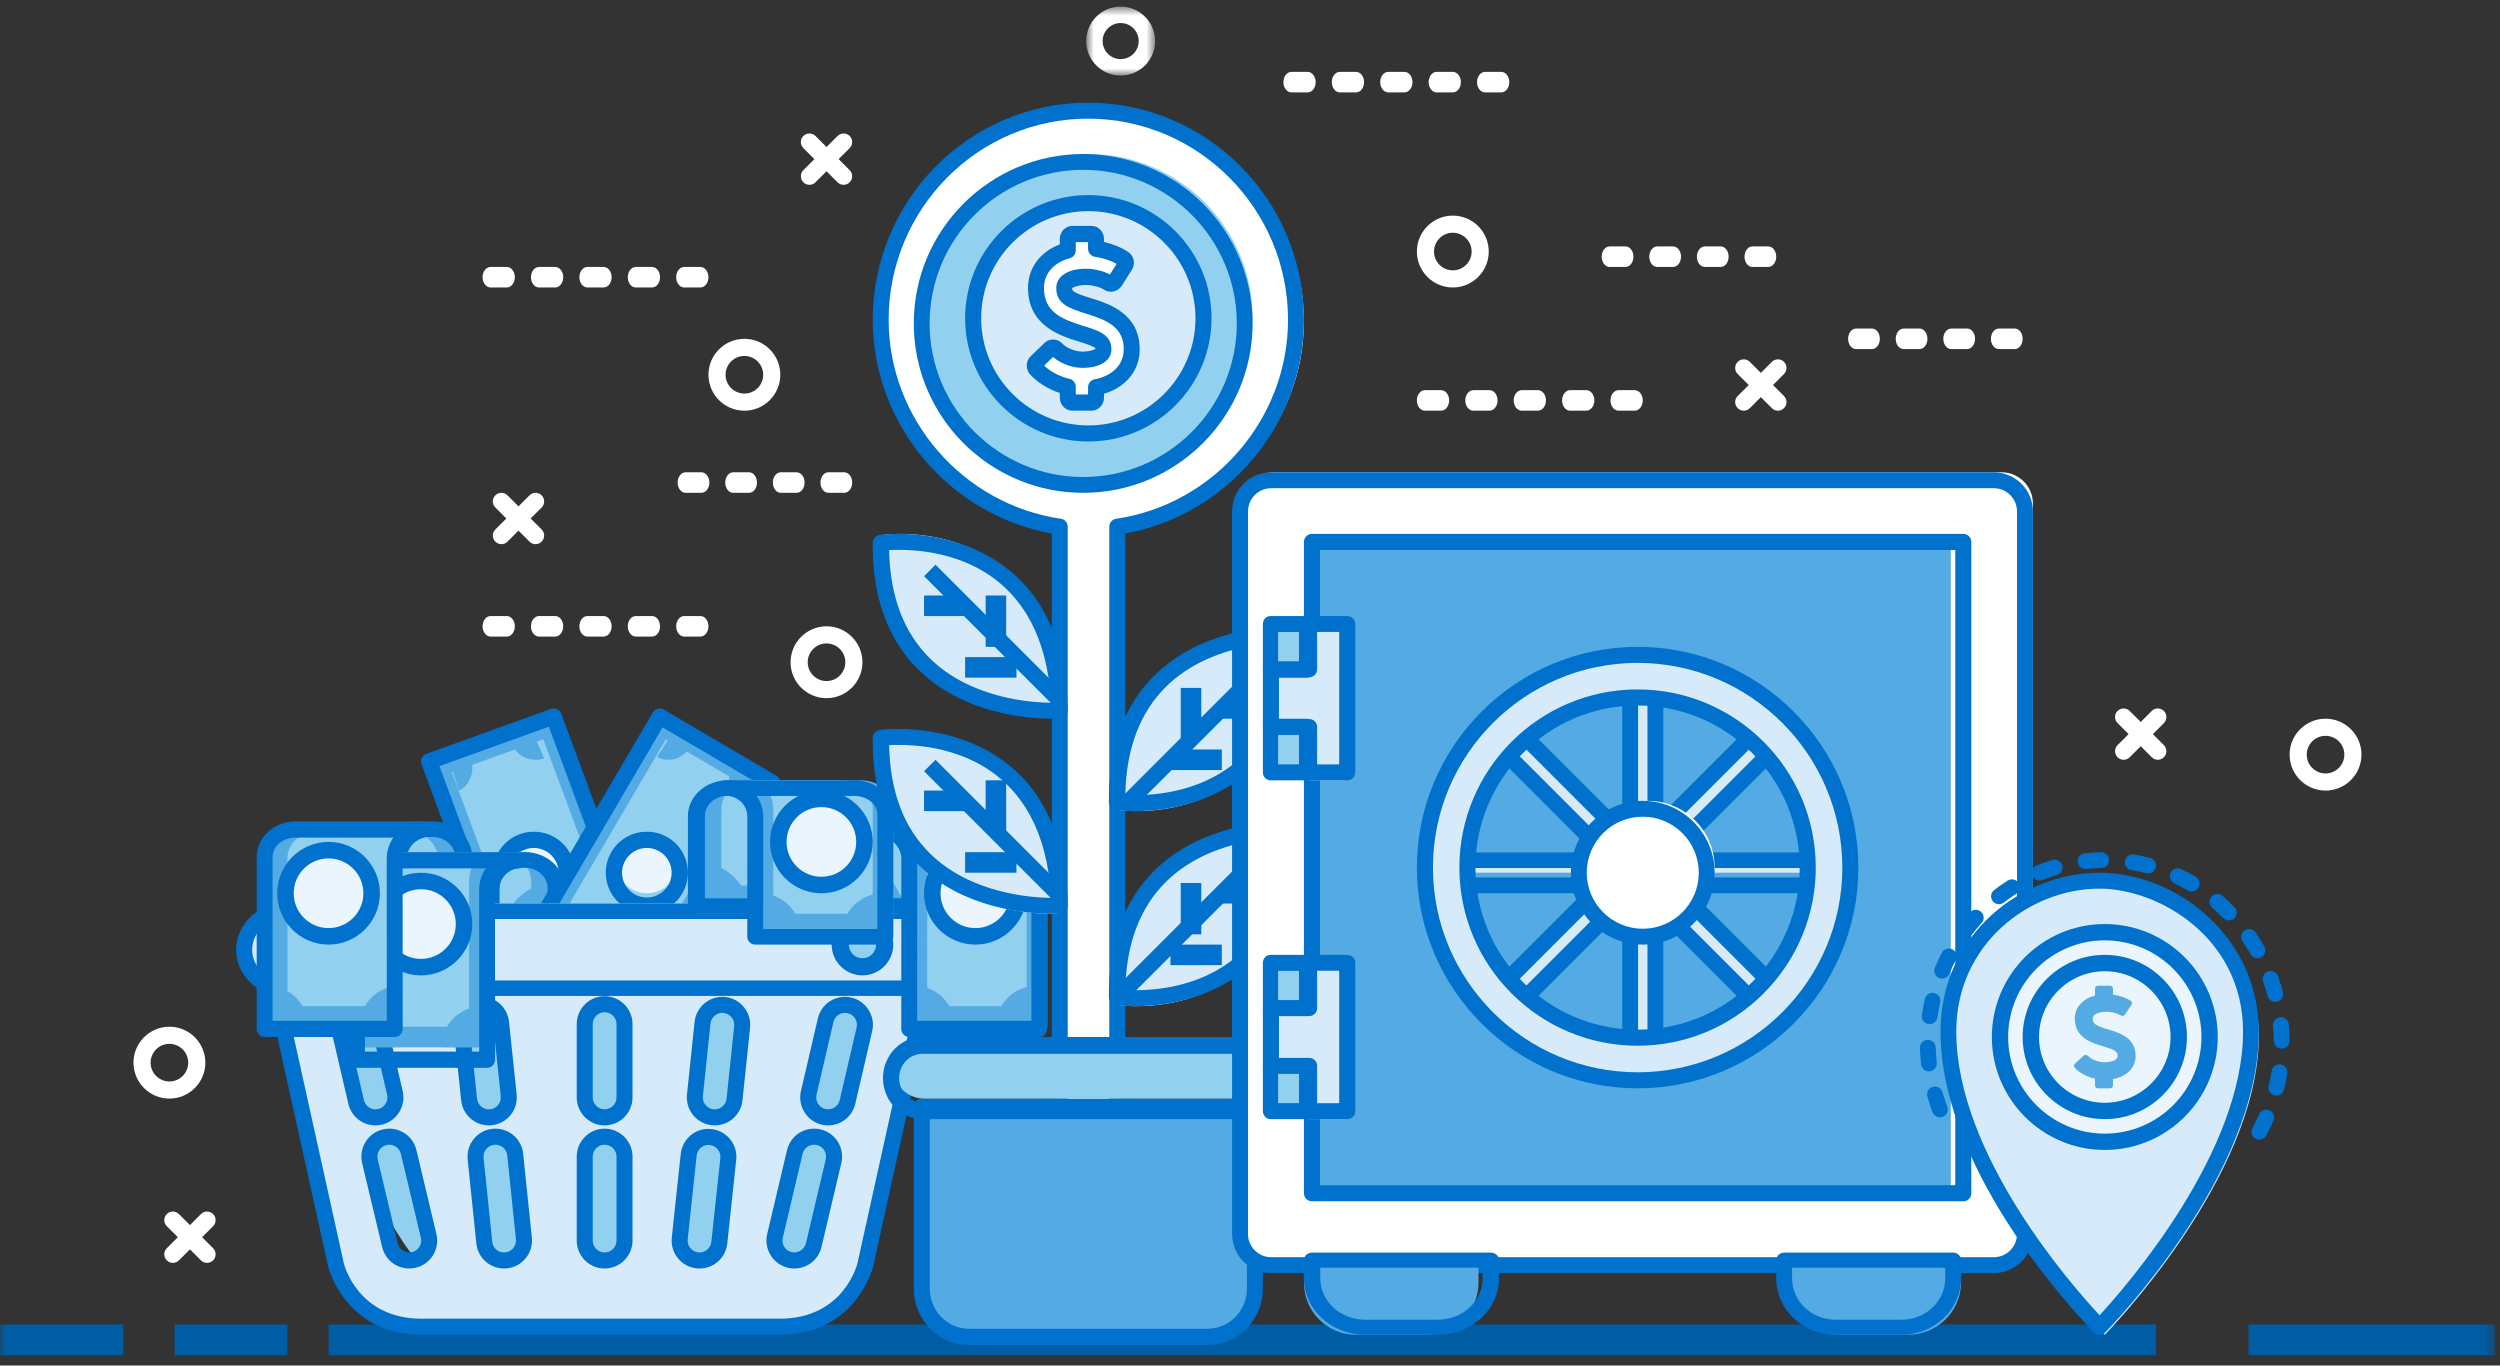 <?xml version="1.0" encoding="UTF-8"?>
<svg width="238px" height="130px" viewBox="0 0 238 130" version="1.1" xmlns="http://www.w3.org/2000/svg" xmlns:xlink="http://www.w3.org/1999/xlink">
    <rect x="0" y="0" width="238" height="130" fill="#333333" stroke="none"/>
    <!-- Generator: Sketch 49.2 (51160) - http://www.bohemiancoding.com/sketch -->
    <title>icon</title>
    <desc>Created with Sketch.</desc>
    <defs>
        <polygon id="path-1" points="0.774 0.629 7.336 0.629 7.336 7.192 0.774 7.192"></polygon>
        <polygon id="path-3" points="0 130 237.519 130 237.519 0.977 0 0.977"></polygon>
    </defs>
    <g id="Dashboard" stroke="none" stroke-width="1" fill="none" fill-rule="evenodd">
        <g id="Question" transform="translate(-1412, -164)">
            <g transform="translate(240, 140)" id="Body">
                <g>
                    <g id="Head">
                        <g id="icon" transform="translate(1172, 24)">
                            <path d="M138.308,22.157 C137.321,22.157 136.518,22.96 136.518,23.948 C136.518,24.935 137.321,25.738 138.308,25.738 C139.296,25.738 140.099,24.935 140.099,23.948 C140.099,22.96 139.296,22.157 138.308,22.157 M138.308,27.368 C136.422,27.368 134.887,25.834 134.887,23.948 C134.887,22.061 136.422,20.526 138.308,20.526 C140.194,20.526 141.729,22.061 141.729,23.948 C141.729,25.834 140.194,27.368 138.308,27.368" id="Fill-1" fill="#FFFFFF"></path>
                            <path d="M78.684,61.254 C77.697,61.254 76.894,62.057 76.894,63.046 C76.894,64.033 77.697,64.836 78.684,64.836 C79.672,64.836 80.475,64.033 80.475,63.046 C80.475,62.057 79.672,61.254 78.684,61.254 M78.684,66.466 C76.798,66.466 75.263,64.932 75.263,63.046 C75.263,61.159 76.798,59.624 78.684,59.624 C80.57,59.624 82.105,61.159 82.105,63.046 C82.105,64.932 80.57,66.466 78.684,66.466" id="Fill-3" fill="#FFFFFF"></path>
                            <path d="M16.128,99.375 C15.14,99.375 14.337,100.178 14.337,101.166 C14.337,102.153 15.14,102.956 16.128,102.956 C17.115,102.956 17.918,102.153 17.918,101.166 C17.918,100.178 17.115,99.375 16.128,99.375 M16.128,104.586 C14.241,104.586 12.707,103.052 12.707,101.166 C12.707,99.279 14.241,97.744 16.128,97.744 C18.014,97.744 19.549,99.279 19.549,101.166 C19.549,103.052 18.014,104.586 16.128,104.586" id="Fill-5" fill="#FFFFFF"></path>
                            <path d="M70.865,33.886 C69.877,33.886 69.074,34.688 69.074,35.675 C69.074,36.664 69.877,37.467 70.865,37.467 C71.852,37.467 72.655,36.664 72.655,35.675 C72.655,34.688 71.852,33.886 70.865,33.886 M70.865,39.098 C68.979,39.098 67.444,37.563 67.444,35.675 C67.444,33.79 68.979,32.256 70.865,32.256 C72.751,32.256 74.286,33.79 74.286,35.675 C74.286,37.563 72.751,39.098 70.865,39.098" id="Fill-7" fill="#FFFFFF"></path>
                            <g id="Group-11" transform="translate(102.632, 0)">
                                <mask id="mask-2" fill="white">
                                    <use xlink:href="#path-1"></use>
                                </mask>
                                <g id="Clip-10"></g>
                                <path d="M4.055,2.193 C3.108,2.193 2.338,2.963 2.338,3.91 C2.338,4.857 3.108,5.628 4.055,5.628 C5.002,5.628 5.772,4.857 5.772,3.91 C5.772,2.963 5.002,2.193 4.055,2.193 M4.055,7.192 C2.245,7.192 0.774,5.72 0.774,3.91 C0.774,2.101 2.245,0.629 4.055,0.629 C5.863,0.629 7.336,2.101 7.336,3.91 C7.336,5.72 5.863,7.192 4.055,7.192" id="Fill-9" fill="#FFFFFF" mask="url(#mask-2)"></path>
                            </g>
                            <path d="M221.391,70.051 C220.404,70.051 219.601,70.854 219.601,71.841 C219.601,72.829 220.404,73.633 221.391,73.633 C222.378,73.633 223.181,72.829 223.181,71.841 C223.181,70.854 222.378,70.051 221.391,70.051 M221.391,75.263 C219.505,75.263 217.97,73.728 217.97,71.841 C217.97,69.955 219.505,68.421 221.391,68.421 C223.278,68.421 224.812,69.955 224.812,71.841 C224.812,73.728 223.278,75.263 221.391,75.263" id="Fill-12" fill="#FFFFFF"></path>
                            <path d="M137.191,39.098 L135.655,39.098 C135.231,39.098 134.887,38.661 134.887,38.12 C134.887,37.58 135.231,37.143 135.655,37.143 L137.191,37.143 C137.616,37.143 137.959,37.58 137.959,38.12 C137.959,38.661 137.616,39.098 137.191,39.098 M141.799,39.098 L140.263,39.098 C139.838,39.098 139.495,38.661 139.495,38.12 C139.495,37.58 139.838,37.143 140.263,37.143 L141.799,37.143 C142.224,37.143 142.567,37.58 142.567,38.12 C142.567,38.661 142.224,39.098 141.799,39.098 M146.407,39.098 L144.871,39.098 C144.446,39.098 144.103,38.661 144.103,38.12 C144.103,37.58 144.446,37.143 144.871,37.143 L146.407,37.143 C146.832,37.143 147.175,37.58 147.175,38.12 C147.175,38.661 146.832,39.098 146.407,39.098 M151.015,39.098 L149.479,39.098 C149.054,39.098 148.711,38.661 148.711,38.12 C148.711,37.58 149.054,37.143 149.479,37.143 L151.015,37.143 C151.44,37.143 151.783,37.58 151.783,38.12 C151.783,38.661 151.44,39.098 151.015,39.098 M155.623,39.098 L154.087,39.098 C153.662,39.098 153.319,38.661 153.319,38.12 C153.319,37.58 153.662,37.143 154.087,37.143 L155.623,37.143 C156.048,37.143 156.391,37.58 156.391,38.12 C156.391,38.661 156.048,39.098 155.623,39.098" id="Fill-14" fill="#FFFFFF"></path>
                            <path d="M48.244,60.602 L46.708,60.602 C46.283,60.602 45.94,60.165 45.94,59.624 C45.94,59.084 46.283,58.647 46.708,58.647 L48.244,58.647 C48.669,58.647 49.012,59.084 49.012,59.624 C49.012,60.165 48.669,60.602 48.244,60.602 M52.852,60.602 L51.316,60.602 C50.891,60.602 50.548,60.165 50.548,59.624 C50.548,59.084 50.891,58.647 51.316,58.647 L52.852,58.647 C53.276,58.647 53.62,59.084 53.62,59.624 C53.62,60.165 53.276,60.602 52.852,60.602 M57.46,60.602 L55.924,60.602 C55.499,60.602 55.156,60.165 55.156,59.624 C55.156,59.084 55.499,58.647 55.924,58.647 L57.46,58.647 C57.884,58.647 58.228,59.084 58.228,59.624 C58.228,60.165 57.884,60.602 57.46,60.602 M62.068,60.602 L60.532,60.602 C60.107,60.602 59.764,60.165 59.764,59.624 C59.764,59.084 60.107,58.647 60.532,58.647 L62.068,58.647 C62.492,58.647 62.836,59.084 62.836,59.624 C62.836,60.165 62.492,60.602 62.068,60.602 M66.676,60.602 L65.14,60.602 C64.715,60.602 64.372,60.165 64.372,59.624 C64.372,59.084 64.715,58.647 65.14,58.647 L66.676,58.647 C67.1,58.647 67.444,59.084 67.444,59.624 C67.444,60.165 67.1,60.602 66.676,60.602" id="Fill-16" fill="#FFFFFF"></path>
                            <path d="M48.244,27.368 L46.708,27.368 C46.283,27.368 45.94,26.932 45.94,26.391 C45.94,25.85 46.283,25.414 46.708,25.414 L48.244,25.414 C48.669,25.414 49.012,25.85 49.012,26.391 C49.012,26.932 48.669,27.368 48.244,27.368 M52.852,27.368 L51.316,27.368 C50.891,27.368 50.548,26.932 50.548,26.391 C50.548,25.85 50.891,25.414 51.316,25.414 L52.852,25.414 C53.276,25.414 53.62,25.85 53.62,26.391 C53.62,26.932 53.276,27.368 52.852,27.368 M57.46,27.368 L55.924,27.368 C55.499,27.368 55.156,26.932 55.156,26.391 C55.156,25.85 55.499,25.414 55.924,25.414 L57.46,25.414 C57.884,25.414 58.228,25.85 58.228,26.391 C58.228,26.932 57.884,27.368 57.46,27.368 M62.068,27.368 L60.532,27.368 C60.107,27.368 59.764,26.932 59.764,26.391 C59.764,25.85 60.107,25.414 60.532,25.414 L62.068,25.414 C62.492,25.414 62.836,25.85 62.836,26.391 C62.836,26.932 62.492,27.368 62.068,27.368 M66.676,27.368 L65.14,27.368 C64.715,27.368 64.372,26.932 64.372,26.391 C64.372,25.85 64.715,25.414 65.14,25.414 L66.676,25.414 C67.1,25.414 67.444,25.85 67.444,26.391 C67.444,26.932 67.1,27.368 66.676,27.368" id="Fill-18" fill="#FFFFFF"></path>
                            <path d="M124.484,8.797 L122.948,8.797 C122.524,8.797 122.18,8.36 122.18,7.82 C122.18,7.279 122.524,6.842 122.948,6.842 L124.484,6.842 C124.909,6.842 125.252,7.279 125.252,7.82 C125.252,8.36 124.909,8.797 124.484,8.797 M129.092,8.797 L127.556,8.797 C127.132,8.797 126.788,8.36 126.788,7.82 C126.788,7.279 127.132,6.842 127.556,6.842 L129.092,6.842 C129.517,6.842 129.86,7.279 129.86,7.82 C129.86,8.36 129.517,8.797 129.092,8.797 M133.7,8.797 L132.164,8.797 C131.74,8.797 131.396,8.36 131.396,7.82 C131.396,7.279 131.74,6.842 132.164,6.842 L133.7,6.842 C134.125,6.842 134.468,7.279 134.468,7.82 C134.468,8.36 134.125,8.797 133.7,8.797 M138.308,8.797 L136.772,8.797 C136.348,8.797 136.004,8.36 136.004,7.82 C136.004,7.279 136.348,6.842 136.772,6.842 L138.308,6.842 C138.733,6.842 139.076,7.279 139.076,7.82 C139.076,8.36 138.733,8.797 138.308,8.797 M142.916,8.797 L141.38,8.797 C140.956,8.797 140.612,8.36 140.612,7.82 C140.612,7.279 140.956,6.842 141.38,6.842 L142.916,6.842 C143.341,6.842 143.684,7.279 143.684,7.82 C143.684,8.36 143.341,8.797 142.916,8.797" id="Fill-20" fill="#FFFFFF"></path>
                            <path d="M66.777,46.917 L65.267,46.917 C64.849,46.917 64.511,46.48 64.511,45.94 C64.511,45.399 64.849,44.962 65.267,44.962 L66.777,44.962 C67.195,44.962 67.532,45.399 67.532,45.94 C67.532,46.48 67.195,46.917 66.777,46.917 M71.309,46.917 L69.798,46.917 C69.381,46.917 69.043,46.48 69.043,45.94 C69.043,45.399 69.381,44.962 69.798,44.962 L71.309,44.962 C71.727,44.962 72.064,45.399 72.064,45.94 C72.064,46.48 71.727,46.917 71.309,46.917 M75.841,46.917 L74.33,46.917 C73.912,46.917 73.575,46.48 73.575,45.94 C73.575,45.399 73.912,44.962 74.33,44.962 L75.841,44.962 C76.258,44.962 76.596,45.399 76.596,45.94 C76.596,46.48 76.258,46.917 75.841,46.917 M80.373,46.917 L78.862,46.917 C78.444,46.917 78.107,46.48 78.107,45.94 C78.107,45.399 78.444,44.962 78.862,44.962 L80.373,44.962 C80.79,44.962 81.128,45.399 81.128,45.94 C81.128,46.48 80.79,46.917 80.373,46.917" id="Fill-22" fill="#FFFFFF"></path>
                            <path d="M178.206,33.233 L176.695,33.233 C176.277,33.233 175.94,32.796 175.94,32.256 C175.94,31.715 176.277,31.278 176.695,31.278 L178.206,31.278 C178.623,31.278 178.961,31.715 178.961,32.256 C178.961,32.796 178.623,33.233 178.206,33.233 M182.738,33.233 L181.227,33.233 C180.809,33.233 180.472,32.796 180.472,32.256 C180.472,31.715 180.809,31.278 181.227,31.278 L182.738,31.278 C183.155,31.278 183.493,31.715 183.493,32.256 C183.493,32.796 183.155,33.233 182.738,33.233 M187.269,33.233 L185.759,33.233 C185.341,33.233 185.003,32.796 185.003,32.256 C185.003,31.715 185.341,31.278 185.759,31.278 L187.269,31.278 C187.687,31.278 188.025,31.715 188.025,32.256 C188.025,32.796 187.687,33.233 187.269,33.233 M191.801,33.233 L190.29,33.233 C189.873,33.233 189.535,32.796 189.535,32.256 C189.535,31.715 189.873,31.278 190.29,31.278 L191.801,31.278 C192.219,31.278 192.556,31.715 192.556,32.256 C192.556,32.796 192.219,33.233 191.801,33.233" id="Fill-24" fill="#FFFFFF"></path>
                            <path d="M154.747,25.414 L153.237,25.414 C152.819,25.414 152.481,24.977 152.481,24.436 C152.481,23.896 152.819,23.459 153.237,23.459 L154.747,23.459 C155.165,23.459 155.502,23.896 155.502,24.436 C155.502,24.977 155.165,25.414 154.747,25.414 M159.279,25.414 L157.768,25.414 C157.351,25.414 157.013,24.977 157.013,24.436 C157.013,23.896 157.351,23.459 157.768,23.459 L159.279,23.459 C159.697,23.459 160.034,23.896 160.034,24.436 C160.034,24.977 159.697,25.414 159.279,25.414 M163.811,25.414 L162.3,25.414 C161.882,25.414 161.545,24.977 161.545,24.436 C161.545,23.896 161.882,23.459 162.3,23.459 L163.811,23.459 C164.228,23.459 164.566,23.896 164.566,24.436 C164.566,24.977 164.228,25.414 163.811,25.414 M168.342,25.414 L166.832,25.414 C166.414,25.414 166.077,24.977 166.077,24.436 C166.077,23.896 166.414,23.459 166.832,23.459 L168.342,23.459 C168.76,23.459 169.098,23.896 169.098,24.436 C169.098,24.977 168.76,25.414 168.342,25.414" id="Fill-26" fill="#FFFFFF"></path>
                            <mask id="mask-4" fill="white">
                                <use xlink:href="#path-3"></use>
                            </mask>
                            <g id="Clip-29"></g>
                            <polygon id="Fill-28" fill="#005DA4" mask="url(#mask-4)" points="16.617 129.023 27.368 129.023 27.368 126.09 16.617 126.09"></polygon>
                            <polygon id="Fill-30" fill="#005DA4" mask="url(#mask-4)" points="0 129.023 11.729 129.023 11.729 126.09 0 126.09"></polygon>
                            <polygon id="Fill-31" fill="#005DA4" mask="url(#mask-4)" points="214.06 129.023 237.519 129.023 237.519 126.09 214.06 126.09"></polygon>
                            <polygon id="Fill-32" fill="#005DA4" mask="url(#mask-4)" points="31.278 129.023 205.263 129.023 205.263 126.09 31.278 126.09"></polygon>
                            <path d="M205.424,72.331 C205.215,72.331 205.005,72.251 204.846,72.091 L201.593,68.838 C201.274,68.519 201.274,68.002 201.593,67.683 C201.911,67.364 202.428,67.364 202.748,67.683 L206.001,70.936 C206.32,71.256 206.32,71.772 206.001,72.091 C205.842,72.251 205.633,72.331 205.424,72.331" id="Fill-33" fill="#FFFFFF" mask="url(#mask-4)"></path>
                            <path d="M202.17,72.331 C201.961,72.331 201.752,72.251 201.593,72.091 C201.274,71.772 201.274,71.256 201.593,70.936 L204.846,67.683 C205.166,67.364 205.683,67.364 206.001,67.683 C206.32,68.002 206.32,68.519 206.001,68.838 L202.748,72.091 C202.589,72.251 202.379,72.331 202.17,72.331" id="Fill-34" fill="#FFFFFF" mask="url(#mask-4)"></path>
                            <path d="M169.258,39.098 C169.049,39.098 168.84,39.018 168.681,38.858 L165.428,35.605 C165.108,35.285 165.108,34.769 165.428,34.45 C165.746,34.131 166.263,34.131 166.583,34.45 L169.836,37.704 C170.155,38.023 170.155,38.539 169.836,38.858 C169.676,39.018 169.467,39.098 169.258,39.098" id="Fill-35" fill="#FFFFFF" mask="url(#mask-4)"></path>
                            <path d="M166.005,39.098 C165.796,39.098 165.587,39.018 165.428,38.858 C165.108,38.539 165.108,38.023 165.428,37.704 L168.681,34.45 C169,34.131 169.517,34.131 169.836,34.45 C170.155,34.769 170.155,35.285 169.836,35.605 L166.583,38.858 C166.423,39.018 166.214,39.098 166.005,39.098" id="Fill-36" fill="#FFFFFF" mask="url(#mask-4)"></path>
                            <path d="M80.311,17.594 C80.102,17.594 79.892,17.514 79.733,17.355 L76.48,14.102 C76.161,13.782 76.161,13.265 76.48,12.946 C76.799,12.627 77.316,12.627 77.635,12.946 L80.888,16.199 C81.208,16.519 81.208,17.035 80.888,17.355 C80.729,17.514 80.52,17.594 80.311,17.594" id="Fill-37" fill="#FFFFFF" mask="url(#mask-4)"></path>
                            <path d="M77.058,17.594 C76.849,17.594 76.639,17.514 76.48,17.355 C76.161,17.035 76.161,16.519 76.48,16.199 L79.733,12.946 C80.053,12.627 80.57,12.627 80.888,12.946 C81.208,13.265 81.208,13.782 80.888,14.102 L77.635,17.355 C77.476,17.514 77.267,17.594 77.058,17.594" id="Fill-38" fill="#FFFFFF" mask="url(#mask-4)"></path>
                            <path d="M50.987,51.805 C50.778,51.805 50.569,51.724 50.41,51.565 L47.156,48.312 C46.838,47.993 46.838,47.475 47.156,47.157 C47.476,46.837 47.993,46.837 48.312,47.157 L51.565,50.41 C51.884,50.729 51.884,51.246 51.565,51.565 C51.406,51.724 51.197,51.805 50.987,51.805" id="Fill-39" fill="#FFFFFF" mask="url(#mask-4)"></path>
                            <path d="M47.734,51.805 C47.525,51.805 47.316,51.724 47.157,51.565 C46.837,51.246 46.837,50.729 47.157,50.41 L50.41,47.157 C50.729,46.837 51.246,46.837 51.565,47.157 C51.884,47.475 51.884,47.993 51.565,48.312 L48.312,51.565 C48.153,51.724 47.944,51.805 47.734,51.805" id="Fill-40" fill="#FFFFFF" mask="url(#mask-4)"></path>
                            <path d="M19.709,120.226 C19.5,120.226 19.291,120.146 19.132,119.986 L15.879,116.733 C15.559,116.414 15.559,115.897 15.879,115.578 C16.197,115.258 16.714,115.258 17.034,115.578 L20.287,118.831 C20.606,119.15 20.606,119.667 20.287,119.986 C20.127,120.146 19.918,120.226 19.709,120.226" id="Fill-41" fill="#FFFFFF" mask="url(#mask-4)"></path>
                            <path d="M16.456,120.226 C16.247,120.226 16.038,120.146 15.879,119.986 C15.559,119.667 15.559,119.15 15.879,118.831 L19.132,115.578 C19.451,115.258 19.968,115.258 20.287,115.578 C20.606,115.897 20.606,116.414 20.287,116.733 L17.034,119.986 C16.874,120.146 16.665,120.226 16.456,120.226" id="Fill-42" fill="#FFFFFF" mask="url(#mask-4)"></path>
                            <polygon id="Fill-43" fill="#54AAE3" mask="url(#mask-4)" points="49.952 96.767 41.053 72.635 52.68 68.421 61.579 92.553"></polygon>
                            <polygon id="Fill-44" fill="#92D0EF" mask="url(#mask-4)" points="43.008 73.516 51.724 70.376 59.624 91.672 50.908 94.812"></polygon>
                            <path d="M58.647,91.094 L56.811,91.88 L56.811,91.878 C56.441,90.693 56.962,89.38 57.976,88.947 L58.647,91.094 Z" id="Fill-45" fill="#54AAE3" mask="url(#mask-4)"></path>
                            <path d="M51.02,70.376 L48.872,71.047 L48.873,71.049 C49.306,72.062 50.618,72.582 51.805,72.211 L51.02,70.376 Z" id="Fill-46" fill="#54AAE3" mask="url(#mask-4)"></path>
                            <path d="M43.008,73.116 L44.842,72.331 L44.843,72.334 C45.214,73.518 44.692,74.83 43.679,75.263 L43.008,73.116 Z" id="Fill-47" fill="#54AAE3" mask="url(#mask-4)"></path>
                            <path d="M50.635,94.812 L52.782,94.142 L52.781,94.139 C52.349,93.128 51.036,92.606 49.85,92.977 L50.635,94.812 Z" id="Fill-48" fill="#54AAE3" mask="url(#mask-4)"></path>
                            <path d="M51.833,84.859 C50.313,85.414 48.63,84.633 48.073,83.111 C47.518,81.59 48.3,79.908 49.821,79.351 C51.341,78.797 53.025,79.578 53.58,81.099 C54.137,82.618 53.354,84.302 51.833,84.859" id="Fill-49" fill="#EAF5FE" mask="url(#mask-4)"></path>
                            <path d="M50.825,80.723 C50.55,80.723 50.278,80.771 50.016,80.867 C48.795,81.314 48.164,82.671 48.61,83.893 C48.949,84.819 49.84,85.442 50.827,85.442 C51.102,85.442 51.374,85.393 51.636,85.298 C52.228,85.082 52.7,84.648 52.965,84.076 C53.23,83.505 53.258,82.865 53.041,82.273 C52.703,81.346 51.811,80.723 50.825,80.723 M50.827,86.992 C49.192,86.992 47.716,85.961 47.155,84.424 C46.416,82.401 47.46,80.152 49.484,79.411 C49.916,79.253 50.367,79.173 50.825,79.173 C52.46,79.173 53.936,80.205 54.497,81.74 C54.856,82.721 54.811,83.782 54.371,84.729 C53.931,85.676 53.149,86.396 52.168,86.755 C51.735,86.913 51.284,86.992 50.827,86.992" id="Fill-50" fill="#0072CD" mask="url(#mask-4)"></path>
                            <path d="M41.835,72.936 L50.384,96.008 L60.797,92.252 L52.248,69.18 L41.835,72.936 Z M49.925,97.744 C49.814,97.744 49.703,97.721 49.6,97.674 C49.414,97.588 49.271,97.435 49.201,97.245 L40.122,72.744 C39.976,72.349 40.181,71.912 40.582,71.768 L52.443,67.489 C52.636,67.421 52.847,67.429 53.032,67.514 C53.218,67.599 53.362,67.753 53.432,67.943 L62.509,92.444 C62.656,92.839 62.45,93.275 62.05,93.42 L50.19,97.699 C50.104,97.729 50.014,97.744 49.925,97.744 Z" id="Fill-51" fill="#0072CD" mask="url(#mask-4)"></path>
                            <path d="M46.917,88.947 L46.917,84.024 C46.917,82.431 48.175,81.128 49.712,81.128 L49.988,81.128 C51.525,81.128 52.782,82.431 52.782,84.024 L52.782,88.947 L46.917,88.947 Z" id="Fill-52" fill="#92D0EF" mask="url(#mask-4)"></path>
                            <path d="M46.917,87.172 L50.577,87.172 L50.577,84.023 C50.577,82.583 49.548,81.379 48.215,81.162 C48.356,81.14 49.565,81.128 49.712,81.128 L49.988,81.128 C51.525,81.128 52.782,82.43 52.782,84.023 L52.782,88.947 L46.917,88.947 L46.917,87.172 Z" id="Fill-53" fill="#54AAE3" mask="url(#mask-4)"></path>
                            <path d="M47.895,88.947 L52.782,88.947 L52.782,84.06 C50.083,84.06 47.895,86.248 47.895,88.947" id="Fill-54" fill="#54AAE3" mask="url(#mask-4)"></path>
                            <path d="M47.56,88.44 L52.139,88.44 L52.139,84.578 C52.139,83.495 51.177,82.613 49.995,82.613 L49.704,82.613 C49.64,82.62 49.248,82.691 48.915,82.756 C48.102,83.053 47.56,83.78 47.56,84.578 L47.56,88.44 Z M52.949,89.925 L46.75,89.925 C46.302,89.925 45.94,89.593 45.94,89.182 L45.94,84.578 C45.94,83.145 46.929,81.847 48.401,81.345 C48.437,81.333 48.474,81.323 48.512,81.316 C49.462,81.128 49.632,81.128 49.704,81.128 L49.995,81.128 C52.071,81.128 53.759,82.675 53.759,84.578 L53.759,89.182 C53.759,89.593 53.397,89.925 52.949,89.925 Z" id="Fill-55" fill="#0072CD" mask="url(#mask-4)"></path>
                            <polygon id="Fill-56" fill="#54AAE3" mask="url(#mask-4)" points="49.85 90.559 63.323 68.421 74.286 74.629 60.812 96.767"></polygon>
                            <polygon id="Fill-57" fill="#92D0EF" mask="url(#mask-4)" points="63.392 70.376 71.353 75.054 59.766 94.812 51.805 90.134"></polygon>
                            <path d="M59.517,93.835 L57.669,92.845 L57.67,92.844 C58.269,91.914 59.581,91.602 60.602,92.149 L59.517,93.835 Z" id="Fill-58" fill="#54AAE3" mask="url(#mask-4)"></path>
                            <path d="M71.353,74.392 L69.668,73.308 L69.668,73.31 C69.121,74.328 69.433,75.641 70.364,76.241 L71.353,74.392 Z" id="Fill-59" fill="#54AAE3" mask="url(#mask-4)"></path>
                            <path d="M63.641,70.376 L65.489,71.365 L65.487,71.367 C64.889,72.296 63.577,72.608 62.556,72.061 L63.641,70.376 Z" id="Fill-60" fill="#54AAE3" mask="url(#mask-4)"></path>
                            <path d="M51.805,89.817 L53.49,90.902 L53.49,90.9 C54.037,89.881 53.725,88.568 52.794,87.97 L51.805,89.817 Z" id="Fill-61" fill="#54AAE3" mask="url(#mask-4)"></path>
                            <path d="M60.095,84.633 C58.698,83.813 58.231,82.018 59.05,80.621 C59.87,79.225 61.667,78.757 63.063,79.577 C64.46,80.396 64.927,82.193 64.107,83.59 C63.287,84.986 61.491,85.454 60.095,84.633" id="Fill-62" fill="#EAF5FE" mask="url(#mask-4)"></path>
                            <path d="M61.58,80.723 C60.746,80.723 59.965,81.17 59.543,81.889 C58.885,83.01 59.262,84.458 60.384,85.117 C60.746,85.329 61.158,85.442 61.575,85.442 C62.409,85.442 63.19,84.996 63.612,84.276 C63.931,83.734 64.019,83.098 63.861,82.488 C63.702,81.878 63.316,81.367 62.772,81.049 C62.409,80.836 61.997,80.723 61.58,80.723 M61.575,86.992 C60.882,86.992 60.199,86.806 59.598,86.454 C57.741,85.362 57.115,82.963 58.206,81.104 C58.906,79.912 60.199,79.173 61.58,79.173 C62.273,79.173 62.957,79.359 63.557,79.712 C64.457,80.24 65.098,81.088 65.361,82.098 C65.624,83.108 65.478,84.162 64.95,85.062 C64.25,86.253 62.957,86.992 61.575,86.992" id="Fill-63" fill="#0072CD" mask="url(#mask-4)"></path>
                            <path d="M50.669,90.411 L60.08,95.944 L72.488,74.778 L63.077,69.244 L50.669,90.411 Z M60.351,97.744 C60.217,97.744 60.084,97.709 59.967,97.64 L49.247,91.337 C48.886,91.124 48.764,90.659 48.977,90.297 L62.152,67.819 C62.254,67.645 62.42,67.519 62.615,67.468 C62.81,67.417 63.018,67.446 63.19,67.549 L73.911,73.852 C74.273,74.064 74.393,74.53 74.181,74.891 L61.005,97.369 C60.903,97.544 60.737,97.67 60.542,97.72 C60.479,97.737 60.415,97.744 60.351,97.744 Z" id="Fill-64" fill="#0072CD" mask="url(#mask-4)"></path>
                            <path d="M83.712,104.995 C79.421,130.156 72.218,123.275 58.039,123.275 C43.861,123.275 40.332,127.297 32.367,104.995 C26.772,89.332 43.861,88.947 58.039,88.947 C72.218,88.947 86.484,88.743 83.712,104.995" id="Fill-65" fill="#92D0EF" mask="url(#mask-4)"></path>
                            <path d="M82.12,98.112 L80.524,104.94 C80.32,105.807 79.547,106.392 78.692,106.392 C78.551,106.392 78.407,106.376 78.262,106.342 C77.25,106.106 76.622,105.096 76.857,104.086 L78.454,97.258 C78.691,96.248 79.701,95.62 80.715,95.857 C81.727,96.092 82.356,97.102 82.12,98.112 Z M79.203,110.52 L77.329,118.413 C77.124,119.277 76.351,119.858 75.499,119.858 C75.356,119.858 75.209,119.841 75.063,119.807 C74.051,119.569 73.427,118.556 73.666,117.546 L75.54,109.655 C75.78,108.644 76.793,108.02 77.806,108.259 C78.817,108.498 79.442,109.511 79.203,110.52 Z M70.56,97.882 L69.841,104.708 C69.739,105.675 68.922,106.392 67.971,106.392 C67.905,106.392 67.838,106.389 67.771,106.382 C66.738,106.275 65.988,105.348 66.097,104.317 L66.815,97.49 C66.924,96.458 67.851,95.71 68.884,95.817 C69.918,95.926 70.668,96.85 70.56,97.882 Z M69.25,110.313 L68.403,118.18 C68.3,119.144 67.483,119.858 66.534,119.858 C66.467,119.858 66.4,119.855 66.331,119.847 C65.297,119.736 64.549,118.811 64.661,117.779 L65.507,109.912 C65.619,108.881 66.548,108.135 67.58,108.244 C68.613,108.354 69.361,109.282 69.25,110.313 Z M59.44,104.513 C59.44,105.551 58.597,106.391 57.557,106.391 C56.518,106.391 55.675,105.551 55.675,104.513 L55.675,97.623 C55.675,96.585 56.518,95.744 57.557,95.744 C58.597,95.744 59.44,96.585 59.44,97.623 L59.44,104.513 Z M59.44,117.979 C59.44,119.016 58.597,119.858 57.557,119.858 C56.518,119.858 55.675,119.016 55.675,117.979 L55.675,110.087 C55.675,109.049 56.518,108.209 57.557,108.209 C58.597,108.209 59.44,109.049 59.44,110.087 L59.44,117.979 Z M48.246,119.847 C48.179,119.855 48.113,119.858 48.049,119.858 C47.097,119.858 46.28,119.139 46.18,118.172 L45.36,110.28 C45.253,109.248 46.004,108.325 47.038,108.218 C48.075,108.116 48.996,108.862 49.104,109.894 L49.923,117.785 C50.031,118.818 49.279,119.741 48.246,119.847 Z M44.024,97.882 C43.916,96.85 44.666,95.926 45.7,95.817 C46.733,95.712 47.66,96.458 47.767,97.49 L48.487,104.317 C48.595,105.348 47.846,106.275 46.812,106.382 C46.745,106.389 46.679,106.392 46.612,106.392 C45.661,106.392 44.845,105.675 44.743,104.708 L44.024,97.882 Z M39.524,119.806 C39.377,119.841 39.23,119.858 39.085,119.858 C38.234,119.858 37.462,119.278 37.256,118.415 L35.365,110.525 C35.123,109.515 35.747,108.501 36.758,108.26 C37.769,108.02 38.784,108.64 39.026,109.651 L40.917,117.541 C41.158,118.551 40.535,119.566 39.524,119.806 Z M34.06,104.94 L32.464,98.112 C32.228,97.102 32.857,96.092 33.869,95.857 C34.881,95.62 35.892,96.247 36.13,97.258 L37.726,104.086 C37.963,105.096 37.333,106.106 36.321,106.342 C36.177,106.376 36.033,106.392 35.892,106.392 C35.036,106.392 34.263,105.807 34.06,104.94 Z M25.414,89.925 L32.155,120.272 C32.155,120.272 33.527,126.09 40.268,126.09 L74.093,126.09 C80.835,126.09 82.206,120.272 82.206,120.272 L88.947,89.925 L25.414,89.925 Z" id="Fill-66" fill="#D6EAFA" mask="url(#mask-4)"></path>
                            <path d="M57.559,96.363 C56.935,96.363 56.426,96.873 56.426,97.5 L56.426,104.471 C56.426,105.098 56.935,105.608 57.559,105.608 C58.184,105.608 58.693,105.098 58.693,104.471 L58.693,97.5 C58.693,96.873 58.184,96.363 57.559,96.363 Z M57.559,107.136 C56.095,107.136 54.904,105.941 54.904,104.471 L54.904,97.5 C54.904,96.03 56.095,94.836 57.559,94.836 C59.025,94.836 60.216,96.03 60.216,97.5 L60.216,104.471 C60.216,105.941 59.025,107.136 57.559,107.136 Z M34.143,96.427 C34.057,96.427 33.969,96.437 33.883,96.456 C33.588,96.526 33.338,96.705 33.178,96.964 C33.019,97.222 32.968,97.526 33.037,97.821 L34.644,104.73 C34.784,105.331 35.397,105.724 36.005,105.579 C36.301,105.51 36.551,105.33 36.711,105.071 C36.871,104.814 36.921,104.509 36.853,104.214 L35.246,97.305 C35.125,96.788 34.672,96.427 34.143,96.427 Z M35.747,107.137 C34.506,107.137 33.444,106.29 33.162,105.077 L31.555,98.169 C31.393,97.476 31.51,96.761 31.885,96.157 C32.26,95.553 32.846,95.131 33.537,94.969 C33.736,94.922 33.94,94.899 34.143,94.899 C35.382,94.899 36.445,95.745 36.728,96.957 L38.335,103.866 C38.496,104.559 38.379,105.274 38.004,105.879 C37.629,106.483 37.043,106.905 36.352,107.067 C36.155,107.113 35.95,107.137 35.747,107.137 Z M45.816,96.427 C45.777,96.427 45.739,96.428 45.698,96.433 C45.079,96.498 44.627,97.059 44.692,97.683 L45.415,104.59 C45.48,105.21 46.036,105.673 46.658,105.604 C46.963,105.572 47.234,105.424 47.424,105.188 C47.614,104.952 47.702,104.654 47.671,104.353 L46.947,97.446 C46.886,96.864 46.4,96.427 45.816,96.427 Z M46.54,107.137 C45.178,107.137 44.044,106.111 43.902,104.75 L43.178,97.843 C43.025,96.382 44.085,95.068 45.541,94.913 C47.067,94.752 48.309,95.836 48.46,97.287 L49.184,104.193 C49.259,104.901 49.053,105.595 48.607,106.149 C48.16,106.703 47.526,107.048 46.82,107.122 C46.728,107.133 46.635,107.137 46.54,107.137 Z M68.767,96.426 C68.185,96.426 67.699,96.864 67.637,97.446 L66.914,104.353 C66.883,104.654 66.97,104.952 67.161,105.188 C67.352,105.424 67.622,105.572 67.922,105.604 C67.966,105.608 68.006,105.609 68.044,105.609 C68.625,105.609 69.109,105.171 69.17,104.589 L69.894,97.683 C69.958,97.059 69.505,96.498 68.883,96.432 C68.845,96.428 68.806,96.426 68.767,96.426 Z M68.044,107.137 C67.95,107.137 67.856,107.133 67.76,107.122 C67.059,107.048 66.424,106.703 65.978,106.149 C65.532,105.595 65.326,104.901 65.401,104.193 L66.124,97.286 C66.277,95.835 67.566,94.771 69.042,94.913 C70.499,95.068 71.56,96.381 71.407,97.842 L70.684,104.75 C70.541,106.111 69.405,107.137 68.044,107.137 Z M80.442,96.427 C79.913,96.427 79.46,96.788 79.34,97.305 L77.732,104.214 C77.591,104.824 77.97,105.437 78.579,105.579 C79.194,105.722 79.8,105.332 79.94,104.73 L81.548,97.821 C81.616,97.526 81.566,97.222 81.407,96.964 C81.247,96.705 80.996,96.526 80.701,96.456 C80.616,96.437 80.528,96.427 80.442,96.427 Z M78.838,107.137 C78.635,107.137 78.43,107.113 78.231,107.067 C76.807,106.733 75.917,105.297 76.25,103.867 L77.858,96.957 C78.139,95.745 79.203,94.899 80.442,94.899 C80.645,94.899 80.849,94.922 81.047,94.969 C81.739,95.131 82.325,95.553 82.699,96.157 C83.075,96.761 83.192,97.476 83.03,98.169 L81.423,105.078 C81.14,106.29 80.078,107.137 78.838,107.137 Z M37.06,108.975 C36.972,108.975 36.883,108.985 36.795,109.007 C36.502,109.077 36.253,109.258 36.094,109.517 C35.935,109.776 35.887,110.081 35.957,110.378 L37.86,118.362 C38.005,118.964 38.645,119.341 39.225,119.203 C39.522,119.133 39.77,118.951 39.929,118.692 C40.087,118.434 40.136,118.128 40.066,117.832 L38.163,109.848 C38.039,109.334 37.587,108.975 37.06,108.975 Z M38.961,120.762 C37.729,120.762 36.667,119.921 36.38,118.717 L34.477,110.732 C34.312,110.039 34.425,109.324 34.797,108.717 C35.168,108.11 35.753,107.685 36.443,107.52 C36.646,107.472 36.853,107.448 37.06,107.448 C38.294,107.448 39.356,108.288 39.643,109.492 L41.546,117.477 C41.712,118.17 41.597,118.885 41.227,119.491 C40.855,120.099 40.271,120.524 39.58,120.689 C39.381,120.737 39.172,120.762 38.961,120.762 Z M47.159,108.975 C47.12,108.975 47.081,108.977 47.043,108.981 C46.426,109.046 45.972,109.605 46.037,110.229 L46.862,118.214 C46.925,118.833 47.457,119.301 48.101,119.229 C48.408,119.197 48.679,119.05 48.869,118.815 C49.06,118.579 49.147,118.282 49.116,117.979 L48.291,109.996 C48.232,109.414 47.744,108.975 47.159,108.975 Z M47.987,120.762 C46.622,120.762 45.488,119.734 45.347,118.372 L44.522,110.386 C44.372,108.925 45.433,107.613 46.89,107.461 C46.982,107.451 47.072,107.447 47.159,107.447 C48.528,107.447 49.665,108.475 49.806,109.838 L50.631,117.822 C50.704,118.531 50.499,119.226 50.051,119.777 C49.603,120.33 48.969,120.675 48.263,120.748 C48.174,120.757 48.079,120.762 47.987,120.762 Z M57.559,108.975 C56.935,108.975 56.426,109.485 56.426,110.112 L56.426,118.097 C56.426,118.724 56.935,119.234 57.559,119.234 C58.184,119.234 58.693,118.724 58.693,118.097 L58.693,110.112 C58.693,109.485 58.184,108.975 57.559,108.975 Z M57.559,120.762 C56.095,120.762 54.904,119.567 54.904,118.097 L54.904,110.112 C54.904,108.642 56.095,107.448 57.559,107.448 C59.025,107.448 60.216,108.642 60.216,110.112 L60.216,118.097 C60.216,119.567 59.025,120.762 57.559,120.762 Z M67.448,109 C66.868,109 66.383,109.437 66.32,110.017 L65.468,117.976 C65.436,118.278 65.523,118.575 65.713,118.812 C65.902,119.048 66.173,119.196 66.474,119.229 C67.106,119.294 67.657,118.839 67.723,118.219 L68.575,110.258 C68.608,109.957 68.52,109.66 68.33,109.424 C68.14,109.187 67.87,109.039 67.569,109.007 C67.529,109.002 67.489,109 67.448,109 Z M66.597,120.762 C66.503,120.762 66.41,120.757 66.313,120.747 C65.606,120.671 64.972,120.324 64.527,119.77 C64.082,119.216 63.879,118.521 63.954,117.813 L64.806,109.853 C64.964,108.402 66.244,107.325 67.73,107.487 C68.437,107.564 69.071,107.911 69.516,108.465 C69.961,109.02 70.165,109.715 70.088,110.422 L69.237,118.382 C69.091,119.739 67.957,120.762 66.597,120.762 Z M77.508,108.975 C76.981,108.975 76.527,109.334 76.405,109.851 L74.518,117.835 C74.375,118.446 74.752,119.06 75.36,119.203 C75.948,119.343 76.583,118.961 76.726,118.36 L78.611,110.375 C78.681,110.078 78.633,109.773 78.474,109.515 C78.314,109.256 78.065,109.075 77.771,109.005 C77.683,108.985 77.595,108.975 77.508,108.975 Z M75.623,120.762 C75.419,120.762 75.212,120.738 75.012,120.691 C73.585,120.352 72.7,118.913 73.037,117.483 L74.924,109.498 C75.209,108.29 76.271,107.447 77.508,107.447 C77.713,107.447 77.919,107.471 78.121,107.519 C78.812,107.682 79.397,108.107 79.769,108.713 C80.141,109.319 80.256,110.034 80.093,110.727 L78.206,118.712 C77.922,119.919 76.858,120.762 75.623,120.762 Z M26.146,90.475 L32.728,120.251 C32.777,120.456 34.075,125.54 40.153,125.54 L74.208,125.54 C80.285,125.54 81.584,120.456 81.636,120.24 L88.214,90.475 L26.146,90.475 Z M74.208,127.068 L40.153,127.068 C32.848,127.068 31.259,120.657 31.244,120.593 L24.454,89.877 C24.404,89.651 24.46,89.413 24.603,89.233 C24.748,89.053 24.967,88.947 25.197,88.947 L89.164,88.947 C89.394,88.947 89.612,89.053 89.757,89.233 C89.901,89.413 89.957,89.651 89.907,89.877 L83.119,120.583 C83.102,120.657 81.514,127.068 74.208,127.068 Z" id="Fill-67" fill="#0072CD" mask="url(#mask-4)"></path>
                            <path d="M91.88,89.926 C91.88,92.085 90.189,93.835 88.104,93.835 L27.233,93.835 C25.149,93.835 23.459,92.085 23.459,89.926 C23.459,87.766 25.149,86.015 27.233,86.015 L88.104,86.015 C90.189,86.015 91.88,87.766 91.88,89.926" id="Fill-68" fill="#D6EAFA" mask="url(#mask-4)"></path>
                            <path d="M27.044,87.488 C25.371,87.488 24.009,88.801 24.009,90.415 C24.009,92.027 25.371,93.339 27.044,93.339 L88.293,93.339 C89.967,93.339 91.329,92.027 91.329,90.415 C91.329,88.801 89.967,87.488 88.293,87.488 L27.044,87.488 Z M88.293,94.812 L27.044,94.812 C24.528,94.812 22.481,92.839 22.481,90.415 C22.481,87.989 24.528,86.015 27.044,86.015 L88.293,86.015 C90.809,86.015 92.857,87.989 92.857,90.415 C92.857,92.839 90.809,94.812 88.293,94.812 Z" id="Fill-69" fill="#0072CD" mask="url(#mask-4)"></path>
                            <path d="M84.06,89.926 C84.06,91.004 83.185,91.88 82.105,91.88 C81.026,91.88 80.15,91.004 80.15,89.926 C80.15,88.845 81.026,87.97 82.105,87.97 C83.185,87.97 84.06,88.845 84.06,89.926" id="Fill-70" fill="#92D0EF" mask="url(#mask-4)"></path>
                            <path d="M34.211,89.926 C34.211,91.004 33.335,91.88 32.255,91.88 C31.176,91.88 30.301,91.004 30.301,89.926 C30.301,88.845 31.176,87.97 32.255,87.97 C33.335,87.97 34.211,88.845 34.211,89.926" id="Fill-71" fill="#92D0EF" mask="url(#mask-4)"></path>
                            <path d="M82.105,88.626 C81.389,88.626 80.806,89.209 80.806,89.926 C80.806,90.642 81.389,91.224 82.105,91.224 C82.821,91.224 83.404,90.642 83.404,89.926 C83.404,89.209 82.821,88.626 82.105,88.626 M82.105,92.857 C80.488,92.857 79.173,91.542 79.173,89.926 C79.173,88.308 80.488,86.992 82.105,86.992 C83.721,86.992 85.038,88.308 85.038,89.926 C85.038,91.542 83.721,92.857 82.105,92.857" id="Fill-72" fill="#0072CD" mask="url(#mask-4)"></path>
                            <path d="M33.233,88.626 C32.516,88.626 31.934,89.209 31.934,89.926 C31.934,90.642 32.516,91.224 33.233,91.224 C33.949,91.224 34.532,90.642 34.532,89.926 C34.532,89.209 33.949,88.626 33.233,88.626 M33.233,92.857 C31.616,92.857 30.301,91.542 30.301,89.926 C30.301,88.308 31.616,86.992 33.233,86.992 C34.849,86.992 36.165,88.308 36.165,89.926 C36.165,91.542 34.849,92.857 33.233,92.857" id="Fill-73" fill="#0072CD" mask="url(#mask-4)"></path>
                            <path d="M86.992,86.992 L86.992,82.069 C86.992,80.476 85.735,79.173 84.199,79.173 L83.921,79.173 C82.385,79.173 81.128,80.476 81.128,82.069 L81.128,86.992 L86.992,86.992 Z" id="Fill-74" fill="#92D0EF" mask="url(#mask-4)"></path>
                            <path d="M86.992,85.217 L83.333,85.217 L83.333,82.068 C83.333,80.628 84.361,79.424 85.695,79.209 C85.554,79.185 84.345,79.173 84.199,79.173 L83.921,79.173 C82.385,79.173 81.128,80.475 81.128,82.068 L81.128,86.992 L86.992,86.992 L86.992,85.217 Z" id="Fill-75" fill="#54AAE3" mask="url(#mask-4)"></path>
                            <path d="M86.015,86.992 L81.128,86.992 L81.128,82.105 C83.827,82.105 86.015,84.293 86.015,86.992" id="Fill-76" fill="#54AAE3" mask="url(#mask-4)"></path>
                            <path d="M81.771,85.508 L86.35,85.508 L86.35,81.646 C86.35,80.831 85.785,80.092 84.945,79.805 C84.86,79.776 84.784,79.736 84.716,79.685 C84.488,79.682 84.288,79.68 84.207,79.68 L83.914,79.68 C82.732,79.68 81.771,80.563 81.771,81.646 L81.771,85.508 Z M87.16,86.992 L80.961,86.992 C80.513,86.992 80.15,86.661 80.15,86.25 L80.15,81.646 C80.15,79.743 81.839,78.195 83.914,78.195 L84.207,78.195 C84.221,78.195 85.665,78.201 85.915,78.239 C86.309,78.296 86.599,78.608 86.598,78.974 L86.598,78.99 C87.448,79.635 87.97,80.605 87.97,81.646 L87.97,86.25 C87.97,86.661 87.608,86.992 87.16,86.992 Z" id="Fill-77" fill="#0072CD" mask="url(#mask-4)"></path>
                            <path d="M86.875,97.744 L99.699,97.744 L99.699,81.744 C99.699,80.325 98.338,79.173 96.66,79.173 L84.06,79.173 C85.615,79.19 86.881,80.421 86.881,81.922 L86.875,97.744 Z" id="Fill-78" fill="#54AAE3" mask="url(#mask-4)"></path>
                            <path d="M88.267,95.789 L88.273,81.877 C88.273,79.903 86.655,79.173 86.015,79.173 L95.013,79.173 C95.716,79.173 97.744,79.758 97.744,81.702 L97.744,95.789 L88.267,95.789 Z" id="Fill-79" fill="#92D0EF" mask="url(#mask-4)"></path>
                            <path d="M98.722,93.835 L98.722,97.744 L94.812,97.744 C94.812,95.585 96.562,93.835 98.722,93.835" id="Fill-80" fill="#54AAE3" mask="url(#mask-4)"></path>
                            <path d="M90.902,97.744 L86.992,97.744 L86.992,93.835 C89.152,93.835 90.902,95.584 90.902,97.744" id="Fill-81" fill="#54AAE3" mask="url(#mask-4)"></path>
                            <path d="M88.947,85.038 C88.947,87.19 90.704,88.947 92.858,88.947 C95.01,88.947 96.767,87.19 96.767,85.038 C96.767,82.885 95.01,81.128 92.858,81.128 C90.704,81.128 88.947,82.885 88.947,85.038" id="Fill-82" fill="#EAF5FE" mask="url(#mask-4)"></path>
                            <path d="M87.312,97.181 L98.189,97.181 L98.189,81.594 C98.189,80.57 97.21,79.737 96.008,79.737 L86.689,79.737 C87.085,80.317 87.318,81.021 87.318,81.777 L87.312,97.181 Z M98.944,98.722 L86.57,98.722 C86.369,98.722 86.17,98.641 86.029,98.496 C85.887,98.352 85.802,98.155 85.802,97.951 L85.808,81.777 C85.808,80.664 84.92,79.749 83.83,79.737 C83.415,79.732 83.08,79.386 83.083,78.962 C83.085,78.538 83.423,78.195 83.838,78.195 L96.008,78.195 C98.044,78.195 99.699,79.721 99.699,81.594 L99.699,97.951 C99.699,98.377 99.362,98.722 98.944,98.722 Z" id="Fill-83" fill="#0072CD" mask="url(#mask-4)"></path>
                            <path d="M38.12,86.992 L38.12,82.069 C38.12,80.476 39.378,79.173 40.914,79.173 L41.191,79.173 C42.728,79.173 43.985,80.476 43.985,82.069 L43.985,86.992 L38.12,86.992 Z" id="Fill-84" fill="#92D0EF" mask="url(#mask-4)"></path>
                            <path d="M38.12,85.217 L41.78,85.217 L41.78,82.068 C41.78,80.628 40.751,79.424 39.417,79.209 C39.559,79.185 40.768,79.173 40.914,79.173 L41.191,79.173 C42.728,79.173 43.985,80.475 43.985,82.068 L43.985,86.992 L38.12,86.992 L38.12,85.217 Z" id="Fill-85" fill="#54AAE3" mask="url(#mask-4)"></path>
                            <path d="M39.098,86.992 L43.985,86.992 L43.985,82.105 C41.286,82.105 39.098,84.293 39.098,86.992" id="Fill-86" fill="#54AAE3" mask="url(#mask-4)"></path>
                            <path d="M38.763,85.508 L43.342,85.508 L43.342,81.646 C43.342,80.563 42.38,79.68 41.198,79.68 L40.906,79.68 C40.825,79.68 40.626,79.682 40.397,79.685 C40.33,79.736 40.253,79.776 40.167,79.805 C39.327,80.091 38.763,80.831 38.763,81.646 L38.763,85.508 Z M44.152,86.992 L37.953,86.992 C37.505,86.992 37.143,86.661 37.143,86.25 L37.143,81.646 C37.143,80.605 37.664,79.635 38.514,78.991 L38.514,78.973 C38.513,78.608 38.803,78.296 39.197,78.239 C39.449,78.201 40.892,78.195 40.906,78.195 L41.198,78.195 C43.274,78.195 44.962,79.743 44.962,81.646 L44.962,86.25 C44.962,86.661 44.6,86.992 44.152,86.992 Z" id="Fill-87" fill="#0072CD" mask="url(#mask-4)"></path>
                            <path d="M47.035,99.699 L34.211,99.699 L34.211,83.698 C34.211,82.28 35.572,81.128 37.251,81.128 L49.85,81.128 C48.294,81.144 47.028,82.374 47.028,83.877 L47.035,99.699 Z" id="Fill-88" fill="#54AAE3" mask="url(#mask-4)"></path>
                            <path d="M44.665,97.744 L44.659,83.831 C44.659,81.857 46.276,81.128 46.917,81.128 L37.918,81.128 C37.216,81.128 35.188,81.713 35.188,83.656 L35.188,97.744 L44.665,97.744 Z" id="Fill-89" fill="#92D0EF" mask="url(#mask-4)"></path>
                            <path d="M34.211,95.789 L34.211,99.699 L38.12,99.699 C38.12,97.54 36.369,95.789 34.211,95.789" id="Fill-90" fill="#54AAE3" mask="url(#mask-4)"></path>
                            <path d="M42.03,99.699 L45.94,99.699 L45.94,95.789 C43.781,95.789 42.03,97.54 42.03,99.699" id="Fill-91" fill="#54AAE3" mask="url(#mask-4)"></path>
                            <path d="M43.985,87.971 C43.985,90.124 42.228,91.88 40.076,91.88 C37.922,91.88 36.165,90.124 36.165,87.971 C36.165,85.818 37.922,84.06 40.076,84.06 C42.228,84.06 43.985,85.818 43.985,87.971" id="Fill-92" fill="#EAF5FE" mask="url(#mask-4)"></path>
                            <path d="M40.076,84.652 C38.246,84.652 36.758,86.14 36.758,87.971 C36.758,89.8 38.246,91.288 40.076,91.288 C41.905,91.288 43.393,89.8 43.393,87.971 C43.393,86.14 41.905,84.652 40.076,84.652 M40.076,92.857 C37.381,92.857 35.188,90.665 35.188,87.971 C35.188,85.275 37.381,83.083 40.076,83.083 C42.771,83.083 44.962,85.275 44.962,87.971 C44.962,90.665 42.771,92.857 40.076,92.857" id="Fill-93" fill="#0072CD" mask="url(#mask-4)"></path>
                            <path d="M34.744,100.113 L45.62,100.113 L45.614,84.709 C45.614,83.953 45.847,83.249 46.244,82.669 L36.926,82.669 C35.722,82.669 34.744,83.502 34.744,84.526 L34.744,100.113 Z M46.375,101.654 L34.03,101.654 C33.612,101.654 33.233,101.31 33.233,100.883 L33.233,84.526 C33.233,82.653 34.889,81.128 36.926,81.128 L49.094,81.128 C49.51,81.128 49.847,81.47 49.85,81.894 C49.852,82.318 49.517,82.664 49.103,82.669 C48.011,82.681 47.125,83.596 47.125,84.709 L47.131,100.883 C47.131,101.088 47.051,101.284 46.909,101.428 C46.768,101.573 46.576,101.654 46.375,101.654 Z" id="Fill-94" fill="#0072CD" mask="url(#mask-4)"></path>
                            <path d="M38.237,97.744 L25.414,97.744 L25.414,81.744 C25.414,80.325 26.775,79.173 28.454,79.173 L41.053,79.173 C39.497,79.19 38.231,80.421 38.231,81.922 L38.237,97.744 Z" id="Fill-95" fill="#54AAE3" mask="url(#mask-4)"></path>
                            <path d="M36.845,95.789 L36.839,81.877 C36.839,79.903 38.457,79.173 39.098,79.173 L30.099,79.173 C29.397,79.173 27.368,79.758 27.368,81.702 L27.368,95.789 L36.845,95.789 Z" id="Fill-96" fill="#92D0EF" mask="url(#mask-4)"></path>
                            <path d="M25.414,93.835 L25.414,97.744 L29.323,97.744 C29.323,95.585 27.573,93.835 25.414,93.835" id="Fill-97" fill="#54AAE3" mask="url(#mask-4)"></path>
                            <path d="M34.211,97.744 L38.12,97.744 L38.12,93.835 C35.961,93.835 34.211,95.584 34.211,97.744" id="Fill-98" fill="#54AAE3" mask="url(#mask-4)"></path>
                            <path d="M25.947,97.181 L36.822,97.181 L36.817,81.777 C36.817,81.021 37.05,80.317 37.447,79.737 L28.129,79.737 C26.925,79.737 25.947,80.57 25.947,81.594 L25.947,97.181 Z M37.578,98.722 L25.191,98.722 C24.774,98.722 24.436,98.377 24.436,97.951 L24.436,81.594 C24.436,79.721 26.092,78.195 28.129,78.195 L40.297,78.195 C40.713,78.195 41.05,78.538 41.053,78.962 C41.055,79.386 40.721,79.732 40.306,79.737 C39.214,79.749 38.328,80.664 38.328,81.777 L38.333,97.951 C38.333,98.155 38.254,98.352 38.112,98.496 C37.97,98.641 37.779,98.722 37.578,98.722 Z" id="Fill-99" fill="#0072CD" mask="url(#mask-4)"></path>
                            <path d="M35.188,85.038 C35.188,87.19 33.431,88.947 31.277,88.947 C29.125,88.947 27.368,87.19 27.368,85.038 C27.368,82.885 29.125,81.128 31.277,81.128 C33.431,81.128 35.188,82.885 35.188,85.038" id="Fill-100" fill="#EAF5FE" mask="url(#mask-4)"></path>
                            <path d="M31.277,81.72 C29.448,81.72 27.96,83.207 27.96,85.038 C27.96,86.868 29.448,88.356 31.277,88.356 C33.107,88.356 34.596,86.868 34.596,85.038 C34.596,83.207 33.107,81.72 31.277,81.72 M31.277,89.925 C28.583,89.925 26.391,87.732 26.391,85.038 C26.391,82.343 28.583,80.15 31.277,80.15 C33.973,80.15 36.165,82.343 36.165,85.038 C36.165,87.732 33.973,89.925 31.277,89.925" id="Fill-101" fill="#0072CD" mask="url(#mask-4)"></path>
                            <path d="M72.331,86.015 L72.331,77.079 C72.331,75.543 71.073,74.286 69.537,74.286 L69.261,74.286 C67.723,74.286 66.466,75.543 66.466,77.079 L66.466,86.015 L72.331,86.015 Z" id="Fill-102" fill="#92D0EF" mask="url(#mask-4)"></path>
                            <path d="M72.331,84.302 L68.671,84.302 L68.671,77.078 C68.671,75.69 69.7,74.528 71.034,74.319 C70.892,74.297 69.684,74.286 69.537,74.286 L69.261,74.286 C67.723,74.286 66.466,75.542 66.466,77.078 L66.466,86.015 L72.331,86.015 L72.331,84.302 Z" id="Fill-103" fill="#54AAE3" mask="url(#mask-4)"></path>
                            <path d="M71.353,86.992 L66.466,86.992 L66.466,82.105 C69.165,82.105 71.353,84.293 71.353,86.992" id="Fill-104" fill="#54AAE3" mask="url(#mask-4)"></path>
                            <path d="M67.109,85.524 L71.688,85.524 L71.688,77.696 C71.688,76.891 71.124,76.16 70.284,75.877 C70.199,75.849 70.122,75.809 70.054,75.759 C69.825,75.756 69.625,75.754 69.545,75.754 L69.253,75.754 C68.071,75.754 67.109,76.626 67.109,77.696 L67.109,85.524 Z M72.498,86.992 L66.299,86.992 C65.851,86.992 65.489,86.664 65.489,86.258 L65.489,77.696 C65.489,75.816 67.177,74.286 69.253,74.286 L69.545,74.286 C69.559,74.286 70.998,74.292 71.246,74.325 C71.641,74.378 71.934,74.684 71.938,75.046 L71.938,75.072 C72.787,75.709 73.308,76.667 73.308,77.696 L73.308,86.258 C73.308,86.664 72.946,86.992 72.498,86.992 Z" id="Fill-105" fill="#0072CD" mask="url(#mask-4)"></path>
                            <path d="M72.213,88.947 L85.038,88.947 L85.038,76.907 C85.038,75.458 83.676,74.286 81.998,74.286 L69.398,74.286 C70.954,74.302 72.22,75.555 72.22,77.086 L72.213,88.947 Z" id="Fill-106" fill="#54AAE3" mask="url(#mask-4)"></path>
                            <path d="M73.606,86.992 L73.612,77.036 C73.612,75.028 71.994,74.286 71.353,74.286 L80.352,74.286 C81.054,74.286 83.083,74.881 83.083,76.858 L83.083,86.992 L73.606,86.992 Z" id="Fill-107" fill="#92D0EF" mask="url(#mask-4)"></path>
                            <path d="M84.06,85.038 L84.06,88.947 L80.15,88.947 C80.15,86.788 81.9,85.038 84.06,85.038" id="Fill-108" fill="#54AAE3" mask="url(#mask-4)"></path>
                            <path d="M76.241,88.947 L72.331,88.947 L72.331,85.038 C74.49,85.038 76.241,86.789 76.241,88.947" id="Fill-109" fill="#54AAE3" mask="url(#mask-4)"></path>
                            <path d="M74.286,80.151 C74.286,82.304 76.043,84.06 78.196,84.06 C80.349,84.06 82.105,82.304 82.105,80.151 C82.105,77.997 80.349,76.241 78.196,76.241 C76.043,76.241 74.286,77.997 74.286,80.151" id="Fill-110" fill="#EAF5FE" mask="url(#mask-4)"></path>
                            <path d="M92.858,81.72 C91.028,81.72 89.539,83.207 89.539,85.038 C89.539,86.868 91.028,88.356 92.858,88.356 C94.687,88.356 96.175,86.868 96.175,85.038 C96.175,83.207 94.687,81.72 92.858,81.72 M92.858,89.925 C90.162,89.925 87.97,87.732 87.97,85.038 C87.97,82.343 90.162,80.15 92.858,80.15 C95.553,80.15 97.744,82.343 97.744,85.038 C97.744,87.732 95.553,89.925 92.858,89.925" id="Fill-111" fill="#0072CD" mask="url(#mask-4)"></path>
                            <path d="M78.196,76.833 C76.367,76.833 74.878,78.321 74.878,80.152 C74.878,81.98 76.367,83.468 78.196,83.468 C80.025,83.468 81.513,81.98 81.513,80.152 C81.513,78.321 80.025,76.833 78.196,76.833 M78.196,85.038 C75.501,85.038 73.308,82.846 73.308,80.152 C73.308,77.456 75.501,75.263 78.196,75.263 C80.891,75.263 83.083,77.456 83.083,80.152 C83.083,82.846 80.891,85.038 78.196,85.038" id="Fill-112" fill="#0072CD" mask="url(#mask-4)"></path>
                            <path d="M72.651,88.441 L83.527,88.441 L83.527,77.558 C83.527,76.572 82.548,75.77 81.346,75.77 L72.028,75.77 C72.424,76.328 72.657,77.005 72.657,77.732 L72.651,88.441 Z M84.282,89.925 L71.909,89.925 C71.708,89.925 71.509,89.847 71.368,89.707 C71.226,89.569 71.14,89.379 71.14,89.182 L71.147,77.731 C71.147,76.662 70.259,75.781 69.169,75.77 C68.753,75.765 68.419,75.432 68.421,75.023 C68.423,74.615 68.762,74.286 69.176,74.286 L81.346,74.286 C83.381,74.286 85.038,75.753 85.038,77.558 L85.038,89.183 C85.038,89.593 84.7,89.925 84.282,89.925 Z" id="Fill-113" fill="#0072CD" mask="url(#mask-4)"></path>
                            <path d="M124.135,30.586 C124.135,19.632 115.168,10.752 104.064,10.752 C92.96,10.752 84.06,19.632 84.06,30.586 C84.06,40.559 91.632,48.809 101.341,50.207 L101.341,124.135 L106.889,124.135 L106.889,50.207 C116.598,48.809 124.135,40.559 124.135,30.586" id="Fill-114" fill="#FFFFFF" mask="url(#mask-4)"></path>
                            <path d="M101.647,123.591 L105.605,123.591 L105.605,50.141 C105.605,49.763 105.881,49.442 106.253,49.388 C115.584,48.021 122.62,39.877 122.62,30.445 C122.62,19.886 114.076,11.296 103.576,11.296 C93.111,11.296 84.599,19.886 84.599,30.445 C84.599,39.874 91.649,48.018 100.999,49.388 C101.371,49.442 101.647,49.763 101.647,50.141 L101.647,123.591 Z M106.363,125.113 L100.889,125.113 C100.47,125.113 100.131,124.773 100.131,124.352 L100.131,50.788 C90.366,49.035 83.083,40.405 83.083,30.445 C83.083,19.048 92.276,9.774 103.576,9.774 C114.912,9.774 124.135,19.048 124.135,30.445 C124.135,40.407 116.865,49.037 107.121,50.788 L107.121,124.352 C107.121,124.773 106.781,125.113 106.363,125.113 Z" id="Fill-115" fill="#0072CD" mask="url(#mask-4)"></path>
                            <path d="M103.608,14.662 C94.973,14.662 87.97,21.663 87.97,30.301 C87.97,38.938 94.973,45.94 103.608,45.94 C112.246,45.94 119.248,38.938 119.248,30.301 C119.248,21.663 112.246,14.662 103.608,14.662" id="Fill-116" fill="#92D0EF" mask="url(#mask-4)"></path>
                            <path d="M103.12,16.167 C95.057,16.167 88.498,22.727 88.498,30.789 C88.498,38.852 95.057,45.412 103.12,45.412 C111.183,45.412 117.743,38.852 117.743,30.789 C117.743,22.727 111.183,16.167 103.12,16.167 M103.12,46.917 C94.227,46.917 86.992,39.682 86.992,30.789 C86.992,21.896 94.227,14.662 103.12,14.662 C112.012,14.662 119.248,21.896 119.248,30.789 C119.248,39.682 112.012,46.917 103.12,46.917" id="Fill-117" fill="#0072CD" mask="url(#mask-4)"></path>
                            <path d="M103.609,41.053 C109.548,41.053 114.361,36.239 114.361,30.3 C114.361,24.362 109.548,19.549 103.609,19.549 C97.671,19.549 92.857,24.362 92.857,30.3 C92.857,36.239 97.671,41.053 103.609,41.053" id="Fill-118" fill="#D6EAFA" mask="url(#mask-4)"></path>
                            <path d="M103.609,20.1 C97.985,20.1 93.408,24.676 93.408,30.301 C93.408,35.925 97.985,40.501 103.609,40.501 C109.233,40.501 113.81,35.925 113.81,30.301 C113.81,24.676 109.233,20.1 103.609,20.1 M103.609,42.03 C97.141,42.03 91.88,36.769 91.88,30.301 C91.88,23.833 97.141,18.571 103.609,18.571 C110.076,18.571 115.338,23.833 115.338,30.301 C115.338,36.769 110.076,42.03 103.609,42.03" id="Fill-119" fill="#0072CD" mask="url(#mask-4)"></path>
                            <path d="M103.625,29.16 C101.797,28.583 101.402,28.286 101.402,27.485 C101.402,26.672 102.649,26.457 103.383,26.457 C104.084,26.456 104.916,26.687 105.411,27.02 C105.607,27.154 105.871,27.093 106.001,26.887 L106.926,25.391 C107.057,25.184 107,24.908 106.799,24.776 C106.115,24.314 105.215,23.984 104.285,23.85 L104.285,22.928 C104.285,22.682 104.092,22.481 103.857,22.481 L102.148,22.481 C101.913,22.481 101.722,22.682 101.722,22.928 L101.722,23.997 C99.935,24.489 98.839,25.799 98.839,27.485 C98.839,30.441 101.271,31.21 102.882,31.718 C104.612,32.265 104.962,32.512 104.955,33.193 C104.955,33.947 103.766,34.146 103.062,34.146 C102.199,34.146 101.228,33.742 100.701,33.161 C100.623,33.073 100.516,33.023 100.404,33.02 C100.29,33.017 100.178,33.062 100.096,33.142 L98.856,34.367 C98.684,34.537 98.676,34.818 98.839,34.997 C99.563,35.794 100.598,36.387 101.722,36.656 L101.722,37.674 C101.722,37.92 101.913,38.12 102.148,38.12 L103.857,38.12 C104.092,38.12 104.285,37.92 104.285,37.674 L104.285,36.705 C106.262,36.32 107.519,34.976 107.519,33.203 C107.541,30.399 105.184,29.652 103.625,29.16" id="Fill-120" fill="#FFFFFF" mask="url(#mask-4)"></path>
                            <path d="M102.412,37.551 L103.584,37.551 L103.584,36.873 C103.584,36.501 103.844,36.181 104.203,36.112 C105.915,35.786 106.979,34.7 106.979,33.279 C106.997,31.144 105.383,30.473 103.431,29.871 C101.642,29.319 100.558,28.878 100.558,27.412 C100.558,26.301 101.672,25.584 103.397,25.584 C104.165,25.584 105.035,25.796 105.667,26.127 L106.305,25.12 C105.717,24.792 104.984,24.553 104.239,24.448 C103.863,24.395 103.584,24.068 103.584,23.682 L103.584,23.051 L102.412,23.051 L102.412,23.833 C102.412,24.184 102.179,24.492 101.846,24.58 C100.305,24.996 99.385,26.054 99.385,27.412 C99.385,29.687 101.063,30.39 103.089,31.015 C104.614,31.486 105.818,31.859 105.805,33.276 C105.805,34.333 104.727,35.021 103.059,35.021 C102.054,35.021 100.969,34.613 100.253,33.985 L99.399,34.81 C100.036,35.402 100.904,35.854 101.823,36.069 C102.167,36.149 102.412,36.463 102.412,36.823 L102.412,37.551 Z M103.895,39.098 L102.1,39.098 C101.435,39.098 100.894,38.546 100.894,37.866 L100.894,37.412 C99.796,37.054 98.81,36.442 98.076,35.653 C97.853,35.412 97.736,35.1 97.745,34.771 C97.754,34.442 97.888,34.137 98.124,33.911 L99.424,32.656 C99.649,32.439 99.945,32.318 100.257,32.318 C100.61,32.326 100.91,32.464 101.133,32.705 C101.539,33.143 102.367,33.474 103.059,33.474 C103.687,33.474 104.154,33.319 104.288,33.215 C104.285,33.166 104.28,33.149 104.28,33.149 C104.187,33.023 103.637,32.8 102.65,32.495 C100.979,31.98 97.868,31.022 97.868,27.412 C97.868,25.521 99.012,23.976 100.894,23.266 L100.894,22.737 C100.894,22.057 101.435,21.504 102.1,21.504 L103.895,21.504 C104.56,21.504 105.101,22.057 105.101,22.737 L105.101,23.036 C105.953,23.229 106.751,23.556 107.395,23.983 C107.664,24.157 107.853,24.432 107.922,24.756 C107.99,25.079 107.929,25.41 107.75,25.688 L106.782,27.218 C106.421,27.777 105.648,27.939 105.111,27.582 C104.721,27.325 103.986,27.13 103.404,27.13 C102.657,27.13 102.142,27.335 102.063,27.449 C102.075,27.668 102.075,27.837 103.87,28.39 C105.496,28.892 108.525,29.825 108.496,33.285 C108.496,35.269 107.184,36.866 105.101,37.483 L105.101,37.866 C105.101,38.546 104.56,39.098 103.895,39.098 Z" id="Fill-121" fill="#0072CD" mask="url(#mask-4)"></path>
                            <path d="M123.158,60.618 C123.158,60.618 106.377,59.431 106.543,77.126 C106.543,77.126 122.681,79.459 123.158,60.618" id="Fill-122" fill="#D6EAFA" mask="url(#mask-4)"></path>
                            <path d="M123.158,79.19 C123.158,79.19 106.377,78.001 106.543,95.698 C106.543,95.698 122.681,98.029 123.158,79.19" id="Fill-123" fill="#D6EAFA" mask="url(#mask-4)"></path>
                            <path d="M100.677,86.976 C100.677,86.976 83.897,88.163 84.061,70.468 C84.061,70.468 100.199,68.136 100.677,86.976" id="Fill-124" fill="#D6EAFA" mask="url(#mask-4)"></path>
                            <path d="M100.677,67.427 C100.677,67.427 83.897,68.614 84.061,50.919 C84.061,50.919 100.199,48.588 100.677,67.427" id="Fill-125" fill="#D6EAFA" mask="url(#mask-4)"></path>
                            <path d="M107.127,75.678 C107.375,75.692 107.685,75.703 108.043,75.703 C112.209,75.703 121.838,74.265 122.546,61.14 C120.649,61.158 114.904,61.547 111.029,65.35 C108.52,67.813 107.209,71.285 107.127,75.678 M108.043,77.218 L108.043,77.218 C106.954,77.218 106.266,77.126 106.236,77.122 C105.854,77.07 105.569,76.754 105.565,76.379 C105.515,71.241 106.98,67.171 109.921,64.284 C114.205,60.079 120.279,59.624 122.693,59.624 C123.149,59.624 123.41,59.642 123.41,59.642 C123.826,59.671 124.146,60.013 124.135,60.418 C123.717,76.006 111.714,77.218 108.043,77.218" id="Fill-126" fill="#0072CD" mask="url(#mask-4)"></path>
                            <path d="M107.127,94.249 C107.375,94.263 107.684,94.274 108.041,94.274 C112.209,94.274 121.838,92.837 122.546,79.712 C120.651,79.73 114.904,80.117 111.029,83.921 C108.52,86.384 107.209,89.856 107.127,94.249 M108.041,95.789 C106.952,95.789 106.265,95.697 106.236,95.693 C105.854,95.642 105.569,95.326 105.565,94.951 C105.515,89.812 106.98,85.742 109.921,82.855 C114.204,78.65 120.278,78.195 122.691,78.195 C123.149,78.195 123.41,78.214 123.41,78.214 C123.826,78.242 124.146,78.584 124.135,78.99 C123.717,94.578 111.712,95.789 108.041,95.789" id="Fill-127" fill="#0072CD" mask="url(#mask-4)"></path>
                            <path d="M84.646,70.939 C84.727,75.332 86.039,78.804 88.548,81.266 C92.422,85.069 98.167,85.458 100.065,85.476 C99.357,72.351 89.727,70.914 85.56,70.914 C85.203,70.914 84.893,70.925 84.646,70.939 M100.211,86.992 C97.798,86.992 91.724,86.538 87.441,82.332 C84.5,79.445 83.034,75.376 83.084,70.237 C83.088,69.862 83.373,69.546 83.755,69.495 C83.784,69.491 84.471,69.398 85.56,69.398 C89.23,69.398 101.236,70.609 101.654,86.198 C101.665,86.604 101.344,86.946 100.928,86.974 C100.928,86.974 100.667,86.992 100.211,86.992" id="Fill-128" fill="#0072CD" mask="url(#mask-4)"></path>
                            <path d="M84.646,52.367 C84.727,56.761 86.04,60.233 88.548,62.696 C92.423,66.499 98.167,66.887 100.065,66.905 C99.357,53.781 89.727,52.342 85.56,52.342 C85.203,52.342 84.893,52.353 84.646,52.367 M100.211,68.421 C97.799,68.421 91.724,67.967 87.441,63.762 C84.5,60.875 83.034,56.805 83.084,51.666 C83.088,51.291 83.373,50.975 83.755,50.923 C83.784,50.92 84.472,50.827 85.56,50.827 C89.229,50.827 101.236,52.038 101.654,67.628 C101.665,68.033 101.344,68.375 100.928,68.404 C100.928,68.404 100.667,68.421 100.211,68.421" id="Fill-129" fill="#0072CD" mask="url(#mask-4)"></path>
                            <path d="M114.813,127.068 L92.405,127.068 C89.955,127.068 87.97,125.055 87.97,122.571 L87.97,105.564 L119.248,105.564 L119.248,122.571 C119.248,125.055 117.263,127.068 114.813,127.068" id="Fill-130" fill="#54AAE3" mask="url(#mask-4)"></path>
                            <path d="M88.513,106.136 L88.513,122.688 C88.513,124.787 90.19,126.495 92.25,126.495 L114.968,126.495 C117.028,126.495 118.705,124.787 118.705,122.688 L118.705,106.136 L88.513,106.136 Z M114.968,128.045 L92.25,128.045 C89.352,128.045 86.992,125.642 86.992,122.688 L86.992,105.361 C86.992,104.933 87.332,104.586 87.753,104.586 L119.465,104.586 C119.886,104.586 120.226,104.933 120.226,105.361 L120.226,122.688 C120.226,125.642 117.867,128.045 114.968,128.045 Z" id="Fill-131" fill="#0072CD" mask="url(#mask-4)"></path>
                            <path d="M85.038,101.655 C85.038,103.273 86.359,104.586 87.991,104.586 L120.205,104.586 C121.835,104.586 123.158,103.273 123.158,101.655 C123.158,100.035 121.835,98.722 120.205,98.722 L87.991,98.722 C86.359,98.722 85.038,100.035 85.038,101.655" id="Fill-132" fill="#92D0EF" mask="url(#mask-4)"></path>
                            <path d="M87.814,100.322 C86.591,100.322 85.596,101.358 85.596,102.633 C85.596,103.906 86.591,104.941 87.814,104.941 L120.382,104.941 C121.604,104.941 122.599,103.906 122.599,102.633 C122.599,101.358 121.604,100.322 120.382,100.322 L87.814,100.322 Z M120.382,106.541 L87.814,106.541 C85.744,106.541 84.06,104.788 84.06,102.633 C84.06,100.476 85.744,98.722 87.814,98.722 L120.382,98.722 C122.451,98.722 124.135,100.476 124.135,102.633 C124.135,104.788 122.451,106.541 120.382,106.541 Z" id="Fill-133" fill="#0072CD" mask="url(#mask-4)"></path>
                            <polygon id="Fill-134" fill="#0072CD" mask="url(#mask-4)" points="107.631 77.218 106.541 76.128 119.135 63.534 120.226 64.624"></polygon>
                            <polygon id="Fill-135" fill="#0072CD" mask="url(#mask-4)" points="111.429 73.308 116.316 73.308 116.316 71.353 111.429 71.353"></polygon>
                            <polygon id="Fill-136" fill="#0072CD" mask="url(#mask-4)" points="112.406 70.376 114.361 70.376 114.361 65.489 112.406 65.489"></polygon>
                            <polygon id="Fill-137" fill="#0072CD" mask="url(#mask-4)" points="116.316 68.421 120.226 68.421 120.226 66.466 116.316 66.466"></polygon>
                            <polygon id="Fill-138" fill="#0072CD" mask="url(#mask-4)" points="107.631 94.812 106.541 93.722 119.135 81.128 120.226 82.218"></polygon>
                            <polygon id="Fill-139" fill="#0072CD" mask="url(#mask-4)" points="111.429 91.88 116.316 91.88 116.316 89.925 111.429 89.925"></polygon>
                            <polygon id="Fill-140" fill="#0072CD" mask="url(#mask-4)" points="112.406 88.947 114.361 88.947 114.361 84.06 112.406 84.06"></polygon>
                            <polygon id="Fill-141" fill="#0072CD" mask="url(#mask-4)" points="116.316 86.015 120.226 86.015 120.226 84.06 116.316 84.06"></polygon>
                            <polygon id="Fill-142" fill="#0072CD" mask="url(#mask-4)" points="100.564 86.015 87.97 73.421 89.06 72.331 101.654 84.925"></polygon>
                            <polygon id="Fill-143" fill="#0072CD" mask="url(#mask-4)" points="91.88 83.083 96.767 83.083 96.767 81.128 91.88 81.128"></polygon>
                            <polygon id="Fill-144" fill="#0072CD" mask="url(#mask-4)" points="93.835 79.173 95.789 79.173 95.789 74.286 93.835 74.286"></polygon>
                            <polygon id="Fill-145" fill="#0072CD" mask="url(#mask-4)" points="87.97 77.218 91.88 77.218 91.88 75.263 87.97 75.263"></polygon>
                            <polygon id="Fill-146" fill="#0072CD" mask="url(#mask-4)" points="100.564 67.444 87.97 54.85 89.06 53.759 101.654 66.353"></polygon>
                            <polygon id="Fill-147" fill="#0072CD" mask="url(#mask-4)" points="91.88 64.511 96.767 64.511 96.767 62.556 91.88 62.556"></polygon>
                            <polygon id="Fill-148" fill="#0072CD" mask="url(#mask-4)" points="93.835 61.579 95.789 61.579 95.789 56.692 93.835 56.692"></polygon>
                            <polygon id="Fill-149" fill="#0072CD" mask="url(#mask-4)" points="87.97 58.647 91.88 58.647 91.88 56.692 87.97 56.692"></polygon>
                            <path d="M190.545,120.226 L121.259,120.226 C119.608,120.226 118.271,118.888 118.271,117.238 L118.271,47.95 C118.271,46.3 119.608,44.962 121.259,44.962 L190.545,44.962 C192.196,44.962 193.534,46.3 193.534,47.95 L193.534,117.238 C193.534,118.888 192.196,120.226 190.545,120.226" id="Fill-150" fill="#FFFFFF" mask="url(#mask-4)"></path>
                            <path d="M121.018,46.478 C119.8,46.478 118.809,47.469 118.809,48.686 L118.809,117.479 C118.809,118.696 119.8,119.687 121.018,119.687 L189.809,119.687 C191.028,119.687 192.018,118.696 192.018,117.479 L192.018,48.686 C192.018,47.469 191.028,46.478 189.809,46.478 L121.018,46.478 Z M189.809,121.203 L121.018,121.203 C118.964,121.203 117.293,119.532 117.293,117.479 L117.293,48.686 C117.293,46.633 118.964,44.962 121.018,44.962 L189.809,44.962 C191.863,44.962 193.534,46.633 193.534,48.686 L193.534,117.479 C193.534,119.532 191.863,121.203 189.809,121.203 Z" id="Fill-151" fill="#0072CD" mask="url(#mask-4)"></path>
                            <polygon id="Fill-152" fill="#54AAE3" mask="url(#mask-4)" points="124.135 113.383 185.714 113.383 185.714 51.805 124.135 51.805"></polygon>
                            <path d="M125.665,112.831 L186.14,112.831 L186.14,52.357 L125.665,52.357 L125.665,112.831 Z M186.904,114.361 L124.9,114.361 C124.478,114.361 124.135,114.019 124.135,113.596 L124.135,51.592 C124.135,51.169 124.478,50.827 124.9,50.827 L186.904,50.827 C187.327,50.827 187.669,51.169 187.669,51.592 L187.669,113.596 C187.669,114.019 187.327,114.361 186.904,114.361 Z" id="Fill-153" fill="#0072CD" mask="url(#mask-4)"></path>
                            <polygon id="Fill-154" fill="#D6EAFA" mask="url(#mask-4)" points="124.625 59.624 124.625 64.108 121.203 64.108 121.203 69.801 124.625 69.801 124.625 74.286 128.045 74.286 128.045 59.624"></polygon>
                            <polygon id="Fill-155" fill="#92D0EF" mask="url(#mask-4)" points="121.203 63.534 125.113 63.534 125.113 59.624 121.203 59.624"></polygon>
                            <polygon id="Fill-156" fill="#92D0EF" mask="url(#mask-4)" points="121.203 73.308 125.113 73.308 125.113 69.398 121.203 69.398"></polygon>
                            <path d="M125.39,72.771 L127.492,72.771 L127.492,60.161 L125.39,60.161 L125.39,63.723 C125.39,64.142 125.048,64.48 124.625,64.48 L121.756,64.48 L121.756,68.451 L124.625,68.451 C125.048,68.451 125.39,68.789 125.39,69.208 L125.39,72.771 Z M128.257,74.286 L124.625,74.286 C124.202,74.286 123.86,73.947 123.86,73.529 L123.86,69.965 L120.991,69.965 C120.568,69.965 120.226,69.626 120.226,69.208 L120.226,63.723 C120.226,63.304 120.568,62.966 120.991,62.966 L123.86,62.966 L123.86,59.404 C123.86,58.985 124.202,58.647 124.625,58.647 L128.257,58.647 C128.68,58.647 129.023,58.985 129.023,59.404 L129.023,73.529 C129.023,73.947 128.68,74.286 128.257,74.286 Z" id="Fill-157" fill="#0072CD" mask="url(#mask-4)"></path>
                            <polygon id="Fill-158" fill="#92D0EF" mask="url(#mask-4)" points="121.203 95.789 125.113 95.789 125.113 91.88 121.203 91.88"></polygon>
                            <polygon id="Fill-159" fill="#92D0EF" mask="url(#mask-4)" points="121.203 105.564 125.113 105.564 125.113 101.654 121.203 101.654"></polygon>
                            <path d="M121.674,62.989 L123.665,62.989 L123.665,60.169 L121.674,60.169 L121.674,62.989 Z M124.389,64.511 L120.95,64.511 C120.549,64.511 120.226,64.171 120.226,63.75 L120.226,59.408 C120.226,58.987 120.549,58.647 120.95,58.647 L124.389,58.647 C124.789,58.647 125.113,58.987 125.113,59.408 L125.113,63.75 C125.113,64.171 124.789,64.511 124.389,64.511 Z" id="Fill-160" fill="#0072CD" mask="url(#mask-4)"></path>
                            <path d="M121.674,72.764 L123.665,72.764 L123.665,69.943 L121.674,69.943 L121.674,72.764 Z M124.389,74.286 L120.95,74.286 C120.549,74.286 120.226,73.946 120.226,73.525 L120.226,69.182 C120.226,68.761 120.549,68.421 120.95,68.421 L124.389,68.421 C124.789,68.421 125.113,68.761 125.113,69.182 L125.113,73.525 C125.113,73.946 124.789,74.286 124.389,74.286 Z" id="Fill-161" fill="#0072CD" mask="url(#mask-4)"></path>
                            <path d="M121.674,95.244 L123.665,95.244 L123.665,92.425 L121.674,92.425 L121.674,95.244 Z M124.389,96.767 L120.95,96.767 C120.549,96.767 120.226,96.427 120.226,96.006 L120.226,91.664 C120.226,91.243 120.549,90.902 120.95,90.902 L124.389,90.902 C124.789,90.902 125.113,91.243 125.113,91.664 L125.113,96.006 C125.113,96.427 124.789,96.767 124.389,96.767 Z" id="Fill-162" fill="#0072CD" mask="url(#mask-4)"></path>
                            <path d="M121.674,105.019 L123.665,105.019 L123.665,102.199 L121.674,102.199 L121.674,105.019 Z M124.389,106.541 L120.95,106.541 C120.549,106.541 120.226,106.201 120.226,105.78 L120.226,101.438 C120.226,101.017 120.549,100.677 120.95,100.677 L124.389,100.677 C124.789,100.677 125.113,101.017 125.113,101.438 L125.113,105.78 C125.113,106.201 124.789,106.541 124.389,106.541 Z" id="Fill-163" fill="#0072CD" mask="url(#mask-4)"></path>
                            <polygon id="Fill-164" fill="#D6EAFA" mask="url(#mask-4)" points="124.625 91.88 124.625 96.361 121.203 96.361 121.203 102.058 124.625 102.058 124.625 106.541 128.045 106.541 128.045 91.88"></polygon>
                            <path d="M125.39,105.027 L127.492,105.027 L127.492,92.416 L125.39,92.416 L125.39,95.977 C125.39,96.395 125.048,96.734 124.625,96.734 L121.756,96.734 L121.756,100.708 L124.625,100.708 C125.048,100.708 125.39,101.047 125.39,101.465 L125.39,105.027 Z M128.257,106.541 L124.625,106.541 C124.202,106.541 123.86,106.203 123.86,105.784 L123.86,102.222 L120.991,102.222 C120.568,102.222 120.226,101.884 120.226,101.465 L120.226,95.977 C120.226,95.558 120.568,95.22 120.991,95.22 L123.86,95.22 L123.86,91.659 C123.86,91.241 124.202,90.902 124.625,90.902 L128.257,90.902 C128.68,90.902 129.023,91.241 129.023,91.659 L129.023,105.784 C129.023,106.203 128.68,106.541 128.257,106.541 Z" id="Fill-165" fill="#0072CD" mask="url(#mask-4)"></path>
                            <path d="M124.135,120.226 L124.135,122.092 C124.135,124.84 126.343,127.068 129.066,127.068 L135.821,127.068 C138.545,127.068 140.752,124.84 140.752,122.092 L140.752,120.226 L124.135,120.226 Z" id="Fill-166" fill="#54AAE3" mask="url(#mask-4)"></path>
                            <path d="M170.075,120.226 L170.075,122.092 C170.075,124.84 172.338,127.068 175.129,127.068 L181.638,127.068 C184.429,127.068 186.692,124.84 186.692,122.092 L186.692,120.226 L170.075,120.226 Z" id="Fill-167" fill="#54AAE3" mask="url(#mask-4)"></path>
                            <path d="M125.691,120.68 L125.691,121.706 C125.691,123.873 127.607,125.636 129.962,125.636 L136.88,125.636 C139.235,125.636 141.151,123.873 141.151,121.706 L141.151,120.68 L125.691,120.68 Z M136.88,127.068 L129.962,127.068 C126.749,127.068 124.135,124.662 124.135,121.706 L124.135,119.964 C124.135,119.568 124.483,119.248 124.913,119.248 L141.929,119.248 C142.359,119.248 142.707,119.568 142.707,119.964 L142.707,121.706 C142.707,124.662 140.093,127.068 136.88,127.068 Z" id="Fill-168" fill="#0072CD" mask="url(#mask-4)"></path>
                            <path d="M170.605,120.68 L170.605,121.706 C170.605,123.873 172.462,125.636 174.744,125.636 L181.045,125.636 C183.327,125.636 185.184,123.873 185.184,121.706 L185.184,120.68 L170.605,120.68 Z M181.045,127.068 L174.744,127.068 C171.631,127.068 169.098,124.662 169.098,121.706 L169.098,119.964 C169.098,119.568 169.435,119.248 169.852,119.248 L185.938,119.248 C186.355,119.248 186.692,119.568 186.692,119.964 L186.692,121.706 C186.692,124.662 184.159,127.068 181.045,127.068 Z" id="Fill-169" fill="#0072CD" mask="url(#mask-4)"></path>
                            <polygon id="Fill-170" fill="#D6EAFA" mask="url(#mask-4)" points="155.414 99.699 157.368 99.699 157.368 64.511 155.414 64.511"></polygon>
                            <polygon id="Fill-171" fill="#D6EAFA" mask="url(#mask-4)" points="144.449 96.767 142.707 95.024 168.332 69.398 170.075 71.142"></polygon>
                            <polygon id="Fill-172" fill="#D6EAFA" mask="url(#mask-4)" points="138.797 83.083 174.962 83.083 174.962 81.128 138.797 81.128"></polygon>
                            <polygon id="Fill-173" fill="#D6EAFA" mask="url(#mask-4)" points="142.707 71.142 144.449 69.398 170.075 95.024 168.332 96.767"></polygon>
                            <path d="M155.943,100.135 L156.839,100.135 L156.839,66.03 L155.943,66.03 L155.943,100.135 Z M157.592,101.654 L155.19,101.654 C154.773,101.654 154.436,101.315 154.436,100.895 L154.436,65.271 C154.436,64.851 154.773,64.511 155.19,64.511 L157.592,64.511 C158.009,64.511 158.346,64.851 158.346,65.271 L158.346,100.895 C158.346,101.315 158.009,101.654 157.592,101.654 Z" id="Fill-174" fill="#0072CD" mask="url(#mask-4)"></path>
                            <path d="M143.558,94.3 L144.195,94.938 L168.246,70.879 L167.609,70.241 L143.558,94.3 Z M144.195,96.767 C143.994,96.767 143.801,96.687 143.66,96.545 L141.951,94.835 C141.655,94.539 141.655,94.06 141.951,93.764 L167.073,68.634 C167.357,68.35 167.86,68.35 168.144,68.634 L169.853,70.344 C170.149,70.639 170.149,71.119 169.853,71.415 L144.731,96.545 C144.588,96.687 144.396,96.767 144.195,96.767 Z" id="Fill-175" fill="#0072CD" mask="url(#mask-4)"></path>
                            <path d="M139.339,83.531 L173.443,83.531 L173.443,82.635 L139.339,82.635 L139.339,83.531 Z M174.203,85.038 L138.579,85.038 C138.16,85.038 137.82,84.7 137.82,84.284 L137.82,81.881 C137.82,81.465 138.16,81.128 138.579,81.128 L174.203,81.128 C174.623,81.128 174.962,81.465 174.962,81.881 L174.962,84.284 C174.962,84.7 174.623,85.038 174.203,85.038 Z" id="Fill-176" fill="#0072CD" mask="url(#mask-4)"></path>
                            <path d="M143.558,70.879 L167.609,94.938 L168.246,94.3 L144.195,70.241 L143.558,70.879 Z M167.609,96.767 C167.407,96.767 167.215,96.687 167.073,96.545 L141.951,71.415 C141.655,71.119 141.655,70.64 141.951,70.344 L143.66,68.634 C143.944,68.35 144.447,68.35 144.731,68.634 L169.853,93.764 C170.149,94.06 170.149,94.54 169.853,94.835 L168.144,96.545 C168.002,96.687 167.81,96.767 167.609,96.767 Z" id="Fill-177" fill="#0072CD" mask="url(#mask-4)"></path>
                            <path d="M156.879,76.241 C153.37,76.241 150.526,79.084 150.526,82.594 C150.526,86.099 153.37,88.947 156.879,88.947 C160.387,88.947 163.233,86.099 163.233,82.594 C163.233,79.084 160.387,76.241 156.879,76.241" id="Fill-178" fill="#FFFFFF" mask="url(#mask-4)"></path>
                            <path d="M156.39,77.749 C153.45,77.749 151.058,80.142 151.058,83.083 C151.058,86.024 153.45,88.416 156.39,88.416 C159.332,88.416 161.724,86.024 161.724,83.083 C161.724,80.142 159.332,77.749 156.39,77.749 M156.39,89.925 C152.617,89.925 149.549,86.855 149.549,83.083 C149.549,79.31 152.617,76.241 156.39,76.241 C160.163,76.241 163.233,79.31 163.233,83.083 C163.233,86.855 160.163,89.925 156.39,89.925" id="Fill-179" fill="#0072CD" mask="url(#mask-4)"></path>
                            <path d="M162.064,97.391 C160.169,98.177 158.086,98.619 155.898,98.619 C147.048,98.619 139.869,91.446 139.869,82.596 C139.869,73.746 147.048,66.567 155.898,66.567 C164.752,66.567 171.927,73.746 171.927,82.596 C171.927,84.758 171.493,86.819 170.716,88.7 C169.103,92.621 165.98,95.757 162.064,97.391 M155.902,62.556 C144.833,62.556 135.865,71.528 135.865,82.596 C135.865,93.66 144.833,102.632 155.902,102.632 C166.971,102.632 175.94,93.66 175.94,82.596 C175.94,71.528 166.971,62.556 155.902,62.556" id="Fill-180" fill="#D6EAFA" mask="url(#mask-4)"></path>
                            <path d="M155.897,67.162 C147.385,67.162 140.462,74.086 140.462,82.596 C140.462,91.104 147.385,98.026 155.897,98.026 C157.947,98.026 159.945,97.628 161.837,96.843 C165.586,95.278 168.623,92.228 170.167,88.475 C170.941,86.601 171.333,84.624 171.333,82.596 C171.333,74.086 164.409,67.162 155.897,67.162 M155.897,99.554 C146.543,99.554 138.933,91.947 138.933,82.596 C138.933,73.243 146.543,65.633 155.897,65.633 C165.251,65.633 172.861,73.243 172.861,82.596 C172.861,84.825 172.43,86.998 171.581,89.057 C169.884,93.181 166.546,96.534 162.424,98.255 C160.344,99.117 158.148,99.554 155.897,99.554 M155.902,63.107 C145.157,63.107 136.416,71.851 136.416,82.596 C136.416,93.34 145.157,102.081 155.902,102.081 C166.648,102.081 175.389,93.34 175.389,82.596 C175.389,71.851 166.648,63.107 155.902,63.107 M155.902,103.609 C144.315,103.609 134.887,94.182 134.887,82.596 C134.887,71.007 144.315,61.579 155.902,61.579 C167.49,61.579 176.917,71.007 176.917,82.596 C176.917,94.182 167.49,103.609 155.902,103.609" id="Fill-181" fill="#0072CD" mask="url(#mask-4)"></path>
                            <path d="M203.973,104.843 C202.997,105.442 201.798,105.807 200.376,105.826 C198.381,105.799 196.824,105.093 195.706,104.008 C191.596,100.178 193.161,91.327 200.406,91.327 C208.247,91.327 209.434,101.693 203.973,104.843 M200.341,84.06 C193.338,84.06 185.714,89.511 185.714,98.604 C185.714,112.444 200.376,127.068 200.376,127.068 C200.376,127.068 215.038,112.206 215.038,98.604 C215.038,89.511 206.945,84.06 200.341,84.06" id="Fill-182" fill="#D6EAFA" mask="url(#mask-4)"></path>
                            <path d="M199.917,91.775 C197.29,91.775 195.257,93.131 194.34,95.496 C193.333,98.093 193.951,101.242 195.81,102.983 C196.874,104.021 198.247,104.554 199.898,104.577 C201.071,104.56 202.132,104.271 203.029,103.717 C205.698,102.17 206.404,98.785 205.732,96.235 C204.996,93.442 202.822,91.775 199.917,91.775 M199.898,106.093 C197.861,106.065 196.097,105.37 194.78,104.084 C192.461,101.912 191.701,98.149 192.944,94.944 C194.098,91.966 196.64,90.259 199.917,90.259 C203.49,90.259 206.273,92.399 207.181,95.845 C208.137,99.47 206.712,103.329 203.793,105.021 C202.681,105.708 201.364,106.072 199.898,106.093 M199.853,84.598 C193.304,84.598 186.236,89.8 186.236,98.203 C186.236,109.922 197.304,122.453 199.883,125.215 C202.457,122.421 213.538,109.716 213.538,98.203 C213.538,89.327 205.59,84.598 199.853,84.598 M199.888,127.068 C199.696,127.068 199.506,126.995 199.36,126.848 C198.762,126.249 184.737,112.027 184.737,98.203 C184.737,88.864 192.583,83.083 199.853,83.083 C207.186,83.083 215.038,89.158 215.038,98.203 C215.038,111.79 201.017,126.236 200.42,126.843 C200.274,126.993 200.08,127.068 199.888,127.068" id="Fill-183" fill="#0072CD" mask="url(#mask-4)"></path>
                            <path d="M200.375,88.947 C194.978,88.947 190.602,93.323 190.602,98.721 C190.602,104.121 194.978,108.496 200.375,108.496 C205.774,108.496 210.15,104.121 210.15,98.721 C210.15,93.323 205.774,88.947 200.375,88.947" id="Fill-184" fill="#EAF5FE" mask="url(#mask-4)"></path>
                            <path d="M200.377,92.461 C196.924,92.461 194.115,95.269 194.115,98.722 C194.115,102.175 196.924,104.983 200.377,104.983 C203.829,104.983 206.637,102.175 206.637,98.722 C206.637,95.269 203.829,92.461 200.377,92.461 M200.377,106.541 C196.064,106.541 192.556,103.033 192.556,98.722 C192.556,94.41 196.064,90.902 200.377,90.902 C204.688,90.902 208.195,94.41 208.195,98.722 C208.195,103.033 204.688,106.541 200.377,106.541" id="Fill-185" fill="#0072CD" mask="url(#mask-4)"></path>
                            <path d="M198.544,82.729 C198.166,82.729 197.841,82.445 197.798,82.06 C197.752,81.648 198.05,81.277 198.462,81.231 C198.978,81.174 199.504,81.139 200.027,81.128 C200.429,81.155 200.784,81.449 200.793,81.864 C200.801,82.279 200.471,82.622 200.058,82.631 C199.58,82.641 199.099,82.672 198.627,82.725 C198.599,82.728 198.572,82.729 198.544,82.729 Z M204.502,83.153 C204.439,83.153 204.376,83.146 204.312,83.129 C203.848,83.008 203.377,82.909 202.913,82.834 C202.503,82.767 202.226,82.381 202.292,81.971 C202.358,81.561 202.747,81.284 203.154,81.35 C203.664,81.432 204.182,81.542 204.69,81.675 C205.092,81.779 205.332,82.19 205.228,82.591 C205.14,82.93 204.836,83.153 204.502,83.153 Z M194.192,83.837 C193.896,83.837 193.616,83.66 193.497,83.37 C193.34,82.985 193.525,82.546 193.908,82.39 C194.394,82.191 194.891,82.015 195.39,81.864 C195.788,81.743 196.206,81.968 196.326,82.365 C196.447,82.762 196.222,83.182 195.826,83.302 C195.371,83.44 194.918,83.6 194.476,83.781 C194.383,83.819 194.287,83.837 194.192,83.837 Z M208.65,84.87 C208.521,84.87 208.391,84.837 208.272,84.767 C207.865,84.529 207.438,84.305 207.002,84.1 C206.627,83.924 206.466,83.476 206.642,83.1 C206.82,82.725 207.266,82.563 207.641,82.74 C208.116,82.963 208.583,83.209 209.029,83.468 C209.386,83.678 209.508,84.138 209.299,84.497 C209.159,84.736 208.908,84.87 208.65,84.87 Z M190.302,86.08 C190.077,86.08 189.855,85.979 189.707,85.787 C189.454,85.459 189.515,84.987 189.842,84.734 C190.256,84.414 190.688,84.11 191.126,83.83 C191.475,83.608 191.939,83.71 192.163,84.06 C192.386,84.41 192.283,84.875 191.933,85.098 C191.533,85.354 191.138,85.631 190.761,85.923 C190.624,86.029 190.462,86.08 190.302,86.08 Z M212.194,87.631 C211.999,87.631 211.805,87.556 211.658,87.407 C211.323,87.064 210.969,86.735 210.608,86.428 C210.293,86.159 210.255,85.685 210.523,85.369 C210.793,85.052 211.266,85.015 211.582,85.283 C211.976,85.62 212.362,85.979 212.729,86.352 C213.02,86.649 213.015,87.124 212.72,87.415 C212.575,87.559 212.384,87.631 212.194,87.631 Z M187.134,89.268 C186.976,89.268 186.816,89.218 186.68,89.114 C186.351,88.863 186.287,88.391 186.538,88.061 C186.849,87.651 187.187,87.246 187.541,86.857 C187.822,86.55 188.295,86.528 188.602,86.807 C188.909,87.087 188.931,87.562 188.651,87.868 C188.326,88.225 188.018,88.597 187.732,88.972 C187.584,89.165 187.361,89.268 187.134,89.268 Z M214.904,91.219 C214.643,91.219 214.39,91.082 214.251,90.839 C214.017,90.429 213.76,90.018 213.485,89.62 C213.251,89.279 213.338,88.811 213.679,88.575 C214.021,88.34 214.488,88.427 214.724,88.769 C215.021,89.201 215.301,89.648 215.556,90.095 C215.761,90.455 215.635,90.915 215.275,91.12 C215.158,91.187 215.03,91.219 214.904,91.219 Z M184.891,93.161 C184.794,93.161 184.696,93.142 184.602,93.103 C184.219,92.943 184.038,92.502 184.198,92.119 C184.4,91.636 184.623,91.16 184.861,90.702 C185.051,90.334 185.505,90.19 185.874,90.383 C186.242,90.574 186.384,91.028 186.193,91.396 C185.974,91.817 185.769,92.255 185.584,92.699 C185.464,92.987 185.184,93.161 184.891,93.161 Z M216.61,95.378 C216.278,95.378 215.975,95.157 215.885,94.822 C215.761,94.361 215.616,93.899 215.454,93.449 C215.313,93.058 215.515,92.628 215.905,92.486 C216.295,92.346 216.725,92.547 216.866,92.938 C217.043,93.427 217.201,93.929 217.335,94.431 C217.443,94.833 217.206,95.245 216.805,95.353 C216.74,95.37 216.675,95.378 216.61,95.378 Z M183.705,97.497 C183.67,97.497 183.634,97.495 183.599,97.49 C183.188,97.431 182.902,97.05 182.961,96.64 C183.035,96.122 183.131,95.604 183.246,95.101 C183.337,94.696 183.74,94.44 184.144,94.536 C184.548,94.628 184.801,95.031 184.709,95.435 C184.604,95.898 184.515,96.375 184.448,96.851 C184.394,97.226 184.073,97.497 183.705,97.497 Z M217.219,99.833 C216.808,99.833 216.473,99.501 216.468,99.09 C216.462,98.609 216.437,98.125 216.393,97.65 C216.355,97.238 216.657,96.871 217.071,96.833 C217.477,96.795 217.85,97.097 217.889,97.511 C217.936,98.026 217.964,98.551 217.97,99.072 C217.974,99.488 217.642,99.827 217.228,99.833 L217.219,99.833 Z M183.633,101.994 C183.255,101.994 182.929,101.709 182.887,101.324 C182.83,100.809 182.795,100.283 182.782,99.761 C182.772,99.346 183.1,99.001 183.514,98.992 C183.948,99.004 184.274,99.31 184.284,99.724 C184.295,100.204 184.328,100.687 184.38,101.16 C184.425,101.572 184.128,101.944 183.716,101.99 C183.688,101.993 183.66,101.994 183.633,101.994 Z M216.708,104.3 C216.649,104.3 216.589,104.294 216.53,104.279 C216.126,104.18 215.88,103.774 215.978,103.371 C216.093,102.903 216.188,102.428 216.261,101.96 C216.325,101.551 216.702,101.273 217.118,101.333 C217.528,101.397 217.808,101.782 217.745,102.192 C217.666,102.701 217.562,103.218 217.437,103.727 C217.353,104.07 217.047,104.3 216.708,104.3 Z M184.681,106.367 C184.378,106.367 184.093,106.182 183.978,105.882 C183.794,105.395 183.628,104.895 183.486,104.395 C183.372,103.996 183.604,103.58 184.002,103.466 C184.402,103.353 184.818,103.583 184.931,103.983 C185.061,104.442 185.214,104.902 185.383,105.35 C185.53,105.737 185.335,106.171 184.947,106.319 C184.858,106.352 184.769,106.367 184.681,106.367 Z M215.092,108.496 C214.972,108.496 214.85,108.468 214.736,108.406 C214.372,108.208 214.235,107.753 214.432,107.388 C214.659,106.968 214.871,106.532 215.062,106.094 C215.228,105.713 215.668,105.537 216.051,105.704 C216.43,105.87 216.605,106.313 216.439,106.694 C216.231,107.171 216,107.645 215.754,108.102 C215.618,108.354 215.359,108.496 215.092,108.496 Z" id="Fill-186" fill="#0072CD" mask="url(#mask-4)"></path>
                            <path d="M200.713,98.01 C199.493,97.649 199.23,97.464 199.23,96.963 C199.23,96.454 200.062,96.319 200.552,96.319 C201.018,96.319 201.573,96.464 201.903,96.672 C202.034,96.756 202.21,96.718 202.297,96.59 L202.914,95.654 C203.001,95.525 202.962,95.352 202.829,95.269 C202.373,94.98 201.773,94.774 201.152,94.691 L201.152,94.114 C201.152,93.962 201.024,93.835 200.868,93.835 L199.728,93.835 C199.571,93.835 199.444,93.962 199.444,94.114 L199.444,94.783 C198.252,95.091 197.521,95.909 197.521,96.963 C197.521,98.81 199.142,99.291 200.218,99.608 C201.371,99.95 201.603,100.105 201.599,100.53 C201.599,101.002 200.806,101.127 200.337,101.127 C199.762,101.127 199.114,100.873 198.763,100.509 C198.71,100.456 198.64,100.425 198.565,100.422 C198.489,100.42 198.414,100.448 198.36,100.499 L197.533,101.265 C197.419,101.371 197.413,101.547 197.521,101.659 C198.004,102.156 198.693,102.527 199.444,102.695 L199.444,103.332 C199.444,103.485 199.571,103.609 199.728,103.609 L200.868,103.609 C201.024,103.609 201.152,103.485 201.152,103.332 L201.152,102.727 C202.471,102.484 203.308,101.644 203.308,100.537 C203.323,98.784 201.751,98.318 200.713,98.01" id="Fill-187" fill="#54AAE3" mask="url(#mask-4)"></path>
                            <path d="M200.376,89.521 C195.302,89.521 191.175,93.648 191.175,98.721 C191.175,103.795 195.302,107.923 200.376,107.923 C205.449,107.923 209.577,103.795 209.577,98.721 C209.577,93.648 205.449,89.521 200.376,89.521 M200.376,109.474 C194.447,109.474 189.624,104.651 189.624,98.721 C189.624,92.793 194.447,87.97 200.376,87.97 C206.305,87.97 211.128,92.793 211.128,98.721 C211.128,104.651 206.305,109.474 200.376,109.474" id="Fill-188" fill="#0072CD" mask="url(#mask-4)"></path>
                        </g>
                    </g>
                </g>
            </g>
        </g>
    </g>
</svg>